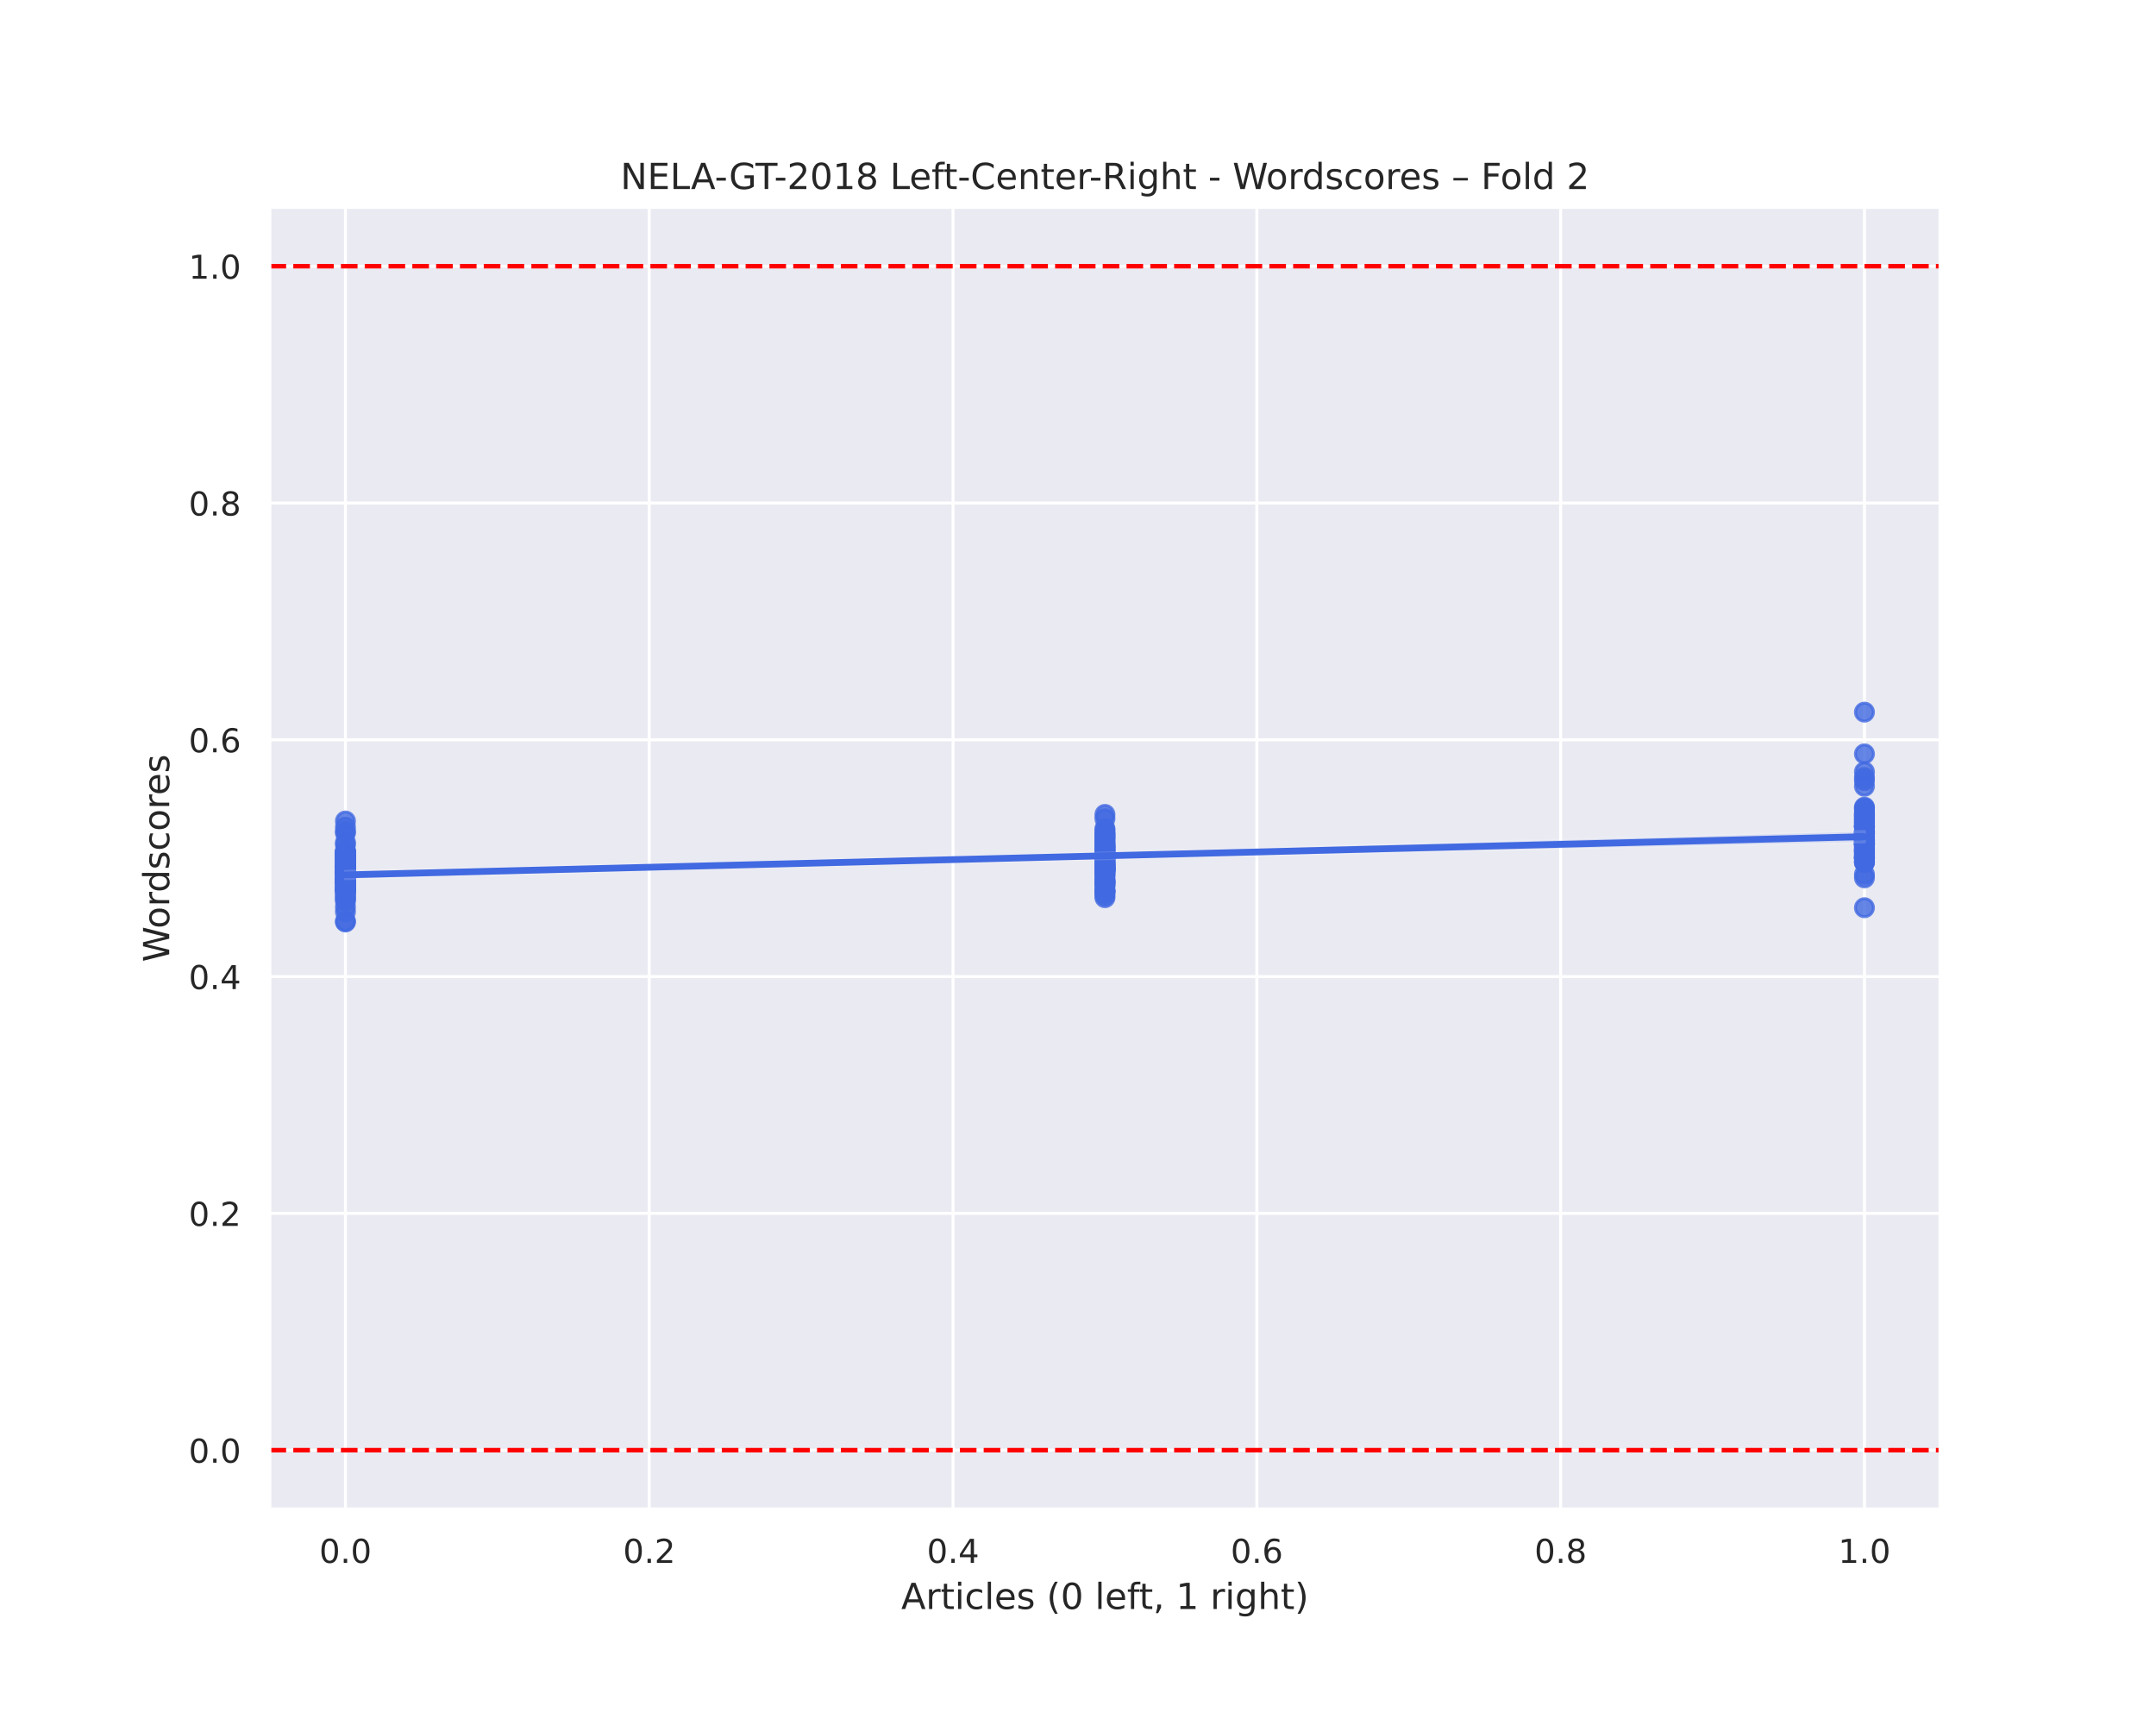 <?xml version="1.0" encoding="utf-8" standalone="no"?>
<!DOCTYPE svg PUBLIC "-//W3C//DTD SVG 1.1//EN"
  "http://www.w3.org/Graphics/SVG/1.1/DTD/svg11.dtd">
<!-- Created with matplotlib (https://matplotlib.org/) -->
<svg height="576pt" version="1.1" viewBox="0 0 720 576" width="720pt" xmlns="http://www.w3.org/2000/svg" xmlns:xlink="http://www.w3.org/1999/xlink">
 <defs>
  <style type="text/css">
*{stroke-linecap:butt;stroke-linejoin:round;}
  </style>
 </defs>
 <g id="figure_1">
  <g id="patch_1">
   <path d="M 0 576 
L 720 576 
L 720 0 
L 0 0 
z
" style="fill:#ffffff;"/>
  </g>
  <g id="axes_1">
   <g id="patch_2">
    <path d="M 90 504 
L 648 504 
L 648 69.12 
L 90 69.12 
z
" style="fill:#eaeaf2;"/>
   </g>
   <g id="matplotlib.axis_1">
    <g id="xtick_1">
     <g id="line2d_1">
      <path clip-path="url(#p8ade834c6b)" d="M 115.364 504 
L 115.364 69.12 
" style="fill:none;stroke:#ffffff;stroke-linecap:round;"/>
     </g>
     <g id="text_1">
      <!-- 0.0 -->
      <defs>
       <path d="M 31.781 66.406 
Q 24.172 66.406 20.328 58.906 
Q 16.5 51.422 16.5 36.375 
Q 16.5 21.391 20.328 13.891 
Q 24.172 6.391 31.781 6.391 
Q 39.453 6.391 43.281 13.891 
Q 47.125 21.391 47.125 36.375 
Q 47.125 51.422 43.281 58.906 
Q 39.453 66.406 31.781 66.406 
z
M 31.781 74.219 
Q 44.047 74.219 50.516 64.516 
Q 56.984 54.828 56.984 36.375 
Q 56.984 17.969 50.516 8.266 
Q 44.047 -1.422 31.781 -1.422 
Q 19.531 -1.422 13.062 8.266 
Q 6.594 17.969 6.594 36.375 
Q 6.594 54.828 13.062 64.516 
Q 19.531 74.219 31.781 74.219 
z
" id="DejaVuSans-48"/>
       <path d="M 10.688 12.406 
L 21 12.406 
L 21 0 
L 10.688 0 
z
" id="DejaVuSans-46"/>
      </defs>
      <g style="fill:#262626;" transform="translate(106.617 521.858)scale(0.11 -0.11)">
       <use xlink:href="#DejaVuSans-48"/>
       <use x="63.623" xlink:href="#DejaVuSans-46"/>
       <use x="95.41" xlink:href="#DejaVuSans-48"/>
      </g>
     </g>
    </g>
    <g id="xtick_2">
     <g id="line2d_2">
      <path clip-path="url(#p8ade834c6b)" d="M 216.818 504 
L 216.818 69.12 
" style="fill:none;stroke:#ffffff;stroke-linecap:round;"/>
     </g>
     <g id="text_2">
      <!-- 0.2 -->
      <defs>
       <path d="M 19.188 8.297 
L 53.609 8.297 
L 53.609 0 
L 7.328 0 
L 7.328 8.297 
Q 12.938 14.109 22.625 23.891 
Q 32.328 33.688 34.812 36.531 
Q 39.547 41.844 41.422 45.531 
Q 43.312 49.219 43.312 52.781 
Q 43.312 58.594 39.234 62.25 
Q 35.156 65.922 28.609 65.922 
Q 23.969 65.922 18.812 64.312 
Q 13.672 62.703 7.812 59.422 
L 7.812 69.391 
Q 13.766 71.781 18.938 73 
Q 24.125 74.219 28.422 74.219 
Q 39.75 74.219 46.484 68.547 
Q 53.219 62.891 53.219 53.422 
Q 53.219 48.922 51.531 44.891 
Q 49.859 40.875 45.406 35.406 
Q 44.188 33.984 37.641 27.219 
Q 31.109 20.453 19.188 8.297 
z
" id="DejaVuSans-50"/>
      </defs>
      <g style="fill:#262626;" transform="translate(208.071 521.858)scale(0.11 -0.11)">
       <use xlink:href="#DejaVuSans-48"/>
       <use x="63.623" xlink:href="#DejaVuSans-46"/>
       <use x="95.41" xlink:href="#DejaVuSans-50"/>
      </g>
     </g>
    </g>
    <g id="xtick_3">
     <g id="line2d_3">
      <path clip-path="url(#p8ade834c6b)" d="M 318.273 504 
L 318.273 69.12 
" style="fill:none;stroke:#ffffff;stroke-linecap:round;"/>
     </g>
     <g id="text_3">
      <!-- 0.4 -->
      <defs>
       <path d="M 37.797 64.312 
L 12.891 25.391 
L 37.797 25.391 
z
M 35.203 72.906 
L 47.609 72.906 
L 47.609 25.391 
L 58.016 25.391 
L 58.016 17.188 
L 47.609 17.188 
L 47.609 0 
L 37.797 0 
L 37.797 17.188 
L 4.891 17.188 
L 4.891 26.703 
z
" id="DejaVuSans-52"/>
      </defs>
      <g style="fill:#262626;" transform="translate(309.526 521.858)scale(0.11 -0.11)">
       <use xlink:href="#DejaVuSans-48"/>
       <use x="63.623" xlink:href="#DejaVuSans-46"/>
       <use x="95.41" xlink:href="#DejaVuSans-52"/>
      </g>
     </g>
    </g>
    <g id="xtick_4">
     <g id="line2d_4">
      <path clip-path="url(#p8ade834c6b)" d="M 419.727 504 
L 419.727 69.12 
" style="fill:none;stroke:#ffffff;stroke-linecap:round;"/>
     </g>
     <g id="text_4">
      <!-- 0.6 -->
      <defs>
       <path d="M 33.016 40.375 
Q 26.375 40.375 22.484 35.828 
Q 18.609 31.297 18.609 23.391 
Q 18.609 15.531 22.484 10.953 
Q 26.375 6.391 33.016 6.391 
Q 39.656 6.391 43.531 10.953 
Q 47.406 15.531 47.406 23.391 
Q 47.406 31.297 43.531 35.828 
Q 39.656 40.375 33.016 40.375 
z
M 52.594 71.297 
L 52.594 62.312 
Q 48.875 64.062 45.094 64.984 
Q 41.312 65.922 37.594 65.922 
Q 27.828 65.922 22.672 59.328 
Q 17.531 52.734 16.797 39.406 
Q 19.672 43.656 24.016 45.922 
Q 28.375 48.188 33.594 48.188 
Q 44.578 48.188 50.953 41.516 
Q 57.328 34.859 57.328 23.391 
Q 57.328 12.156 50.688 5.359 
Q 44.047 -1.422 33.016 -1.422 
Q 20.359 -1.422 13.672 8.266 
Q 6.984 17.969 6.984 36.375 
Q 6.984 53.656 15.188 63.938 
Q 23.391 74.219 37.203 74.219 
Q 40.922 74.219 44.703 73.484 
Q 48.484 72.75 52.594 71.297 
z
" id="DejaVuSans-54"/>
      </defs>
      <g style="fill:#262626;" transform="translate(410.981 521.858)scale(0.11 -0.11)">
       <use xlink:href="#DejaVuSans-48"/>
       <use x="63.623" xlink:href="#DejaVuSans-46"/>
       <use x="95.41" xlink:href="#DejaVuSans-54"/>
      </g>
     </g>
    </g>
    <g id="xtick_5">
     <g id="line2d_5">
      <path clip-path="url(#p8ade834c6b)" d="M 521.182 504 
L 521.182 69.12 
" style="fill:none;stroke:#ffffff;stroke-linecap:round;"/>
     </g>
     <g id="text_5">
      <!-- 0.8 -->
      <defs>
       <path d="M 31.781 34.625 
Q 24.75 34.625 20.719 30.859 
Q 16.703 27.094 16.703 20.516 
Q 16.703 13.922 20.719 10.156 
Q 24.75 6.391 31.781 6.391 
Q 38.812 6.391 42.859 10.172 
Q 46.922 13.969 46.922 20.516 
Q 46.922 27.094 42.891 30.859 
Q 38.875 34.625 31.781 34.625 
z
M 21.922 38.812 
Q 15.578 40.375 12.031 44.719 
Q 8.5 49.078 8.5 55.328 
Q 8.5 64.062 14.719 69.141 
Q 20.953 74.219 31.781 74.219 
Q 42.672 74.219 48.875 69.141 
Q 55.078 64.062 55.078 55.328 
Q 55.078 49.078 51.531 44.719 
Q 48 40.375 41.703 38.812 
Q 48.828 37.156 52.797 32.312 
Q 56.781 27.484 56.781 20.516 
Q 56.781 9.906 50.312 4.234 
Q 43.844 -1.422 31.781 -1.422 
Q 19.734 -1.422 13.25 4.234 
Q 6.781 9.906 6.781 20.516 
Q 6.781 27.484 10.781 32.312 
Q 14.797 37.156 21.922 38.812 
z
M 18.312 54.391 
Q 18.312 48.734 21.844 45.562 
Q 25.391 42.391 31.781 42.391 
Q 38.141 42.391 41.719 45.562 
Q 45.312 48.734 45.312 54.391 
Q 45.312 60.062 41.719 63.234 
Q 38.141 66.406 31.781 66.406 
Q 25.391 66.406 21.844 63.234 
Q 18.312 60.062 18.312 54.391 
z
" id="DejaVuSans-56"/>
      </defs>
      <g style="fill:#262626;" transform="translate(512.435 521.858)scale(0.11 -0.11)">
       <use xlink:href="#DejaVuSans-48"/>
       <use x="63.623" xlink:href="#DejaVuSans-46"/>
       <use x="95.41" xlink:href="#DejaVuSans-56"/>
      </g>
     </g>
    </g>
    <g id="xtick_6">
     <g id="line2d_6">
      <path clip-path="url(#p8ade834c6b)" d="M 622.636 504 
L 622.636 69.12 
" style="fill:none;stroke:#ffffff;stroke-linecap:round;"/>
     </g>
     <g id="text_6">
      <!-- 1.0 -->
      <defs>
       <path d="M 12.406 8.297 
L 28.516 8.297 
L 28.516 63.922 
L 10.984 60.406 
L 10.984 69.391 
L 28.422 72.906 
L 38.281 72.906 
L 38.281 8.297 
L 54.391 8.297 
L 54.391 0 
L 12.406 0 
z
" id="DejaVuSans-49"/>
      </defs>
      <g style="fill:#262626;" transform="translate(613.89 521.858)scale(0.11 -0.11)">
       <use xlink:href="#DejaVuSans-49"/>
       <use x="63.623" xlink:href="#DejaVuSans-46"/>
       <use x="95.41" xlink:href="#DejaVuSans-48"/>
      </g>
     </g>
    </g>
    <g id="text_7">
     <!-- Articles (0 left, 1 right) -->
     <defs>
      <path d="M 34.188 63.188 
L 20.797 26.906 
L 47.609 26.906 
z
M 28.609 72.906 
L 39.797 72.906 
L 67.578 0 
L 57.328 0 
L 50.688 18.703 
L 17.828 18.703 
L 11.188 0 
L 0.781 0 
z
" id="DejaVuSans-65"/>
      <path d="M 41.109 46.297 
Q 39.594 47.172 37.812 47.578 
Q 36.031 48 33.891 48 
Q 26.266 48 22.188 43.047 
Q 18.109 38.094 18.109 28.812 
L 18.109 0 
L 9.078 0 
L 9.078 54.688 
L 18.109 54.688 
L 18.109 46.188 
Q 20.953 51.172 25.484 53.578 
Q 30.031 56 36.531 56 
Q 37.453 56 38.578 55.875 
Q 39.703 55.766 41.062 55.516 
z
" id="DejaVuSans-114"/>
      <path d="M 18.312 70.219 
L 18.312 54.688 
L 36.812 54.688 
L 36.812 47.703 
L 18.312 47.703 
L 18.312 18.016 
Q 18.312 11.328 20.141 9.422 
Q 21.969 7.516 27.594 7.516 
L 36.812 7.516 
L 36.812 0 
L 27.594 0 
Q 17.188 0 13.234 3.875 
Q 9.281 7.766 9.281 18.016 
L 9.281 47.703 
L 2.688 47.703 
L 2.688 54.688 
L 9.281 54.688 
L 9.281 70.219 
z
" id="DejaVuSans-116"/>
      <path d="M 9.422 54.688 
L 18.406 54.688 
L 18.406 0 
L 9.422 0 
z
M 9.422 75.984 
L 18.406 75.984 
L 18.406 64.594 
L 9.422 64.594 
z
" id="DejaVuSans-105"/>
      <path d="M 48.781 52.594 
L 48.781 44.188 
Q 44.969 46.297 41.141 47.344 
Q 37.312 48.391 33.406 48.391 
Q 24.656 48.391 19.812 42.844 
Q 14.984 37.312 14.984 27.297 
Q 14.984 17.281 19.812 11.734 
Q 24.656 6.203 33.406 6.203 
Q 37.312 6.203 41.141 7.25 
Q 44.969 8.297 48.781 10.406 
L 48.781 2.094 
Q 45.016 0.344 40.984 -0.531 
Q 36.969 -1.422 32.422 -1.422 
Q 20.062 -1.422 12.781 6.344 
Q 5.516 14.109 5.516 27.297 
Q 5.516 40.672 12.859 48.328 
Q 20.219 56 33.016 56 
Q 37.156 56 41.109 55.141 
Q 45.062 54.297 48.781 52.594 
z
" id="DejaVuSans-99"/>
      <path d="M 9.422 75.984 
L 18.406 75.984 
L 18.406 0 
L 9.422 0 
z
" id="DejaVuSans-108"/>
      <path d="M 56.203 29.594 
L 56.203 25.203 
L 14.891 25.203 
Q 15.484 15.922 20.484 11.062 
Q 25.484 6.203 34.422 6.203 
Q 39.594 6.203 44.453 7.469 
Q 49.312 8.734 54.109 11.281 
L 54.109 2.781 
Q 49.266 0.734 44.188 -0.344 
Q 39.109 -1.422 33.891 -1.422 
Q 20.797 -1.422 13.156 6.188 
Q 5.516 13.812 5.516 26.812 
Q 5.516 40.234 12.766 48.109 
Q 20.016 56 32.328 56 
Q 43.359 56 49.781 48.891 
Q 56.203 41.797 56.203 29.594 
z
M 47.219 32.234 
Q 47.125 39.594 43.094 43.984 
Q 39.062 48.391 32.422 48.391 
Q 24.906 48.391 20.391 44.141 
Q 15.875 39.891 15.188 32.172 
z
" id="DejaVuSans-101"/>
      <path d="M 44.281 53.078 
L 44.281 44.578 
Q 40.484 46.531 36.375 47.5 
Q 32.281 48.484 27.875 48.484 
Q 21.188 48.484 17.844 46.438 
Q 14.5 44.391 14.5 40.281 
Q 14.5 37.156 16.891 35.375 
Q 19.281 33.594 26.516 31.984 
L 29.594 31.297 
Q 39.156 29.25 43.188 25.516 
Q 47.219 21.781 47.219 15.094 
Q 47.219 7.469 41.188 3.016 
Q 35.156 -1.422 24.609 -1.422 
Q 20.219 -1.422 15.453 -0.562 
Q 10.688 0.297 5.422 2 
L 5.422 11.281 
Q 10.406 8.688 15.234 7.391 
Q 20.062 6.109 24.812 6.109 
Q 31.156 6.109 34.562 8.281 
Q 37.984 10.453 37.984 14.406 
Q 37.984 18.062 35.516 20.016 
Q 33.062 21.969 24.703 23.781 
L 21.578 24.516 
Q 13.234 26.266 9.516 29.906 
Q 5.812 33.547 5.812 39.891 
Q 5.812 47.609 11.281 51.797 
Q 16.75 56 26.812 56 
Q 31.781 56 36.172 55.266 
Q 40.578 54.547 44.281 53.078 
z
" id="DejaVuSans-115"/>
      <path id="DejaVuSans-32"/>
      <path d="M 31 75.875 
Q 24.469 64.656 21.281 53.656 
Q 18.109 42.672 18.109 31.391 
Q 18.109 20.125 21.312 9.062 
Q 24.516 -2 31 -13.188 
L 23.188 -13.188 
Q 15.875 -1.703 12.234 9.375 
Q 8.594 20.453 8.594 31.391 
Q 8.594 42.281 12.203 53.312 
Q 15.828 64.359 23.188 75.875 
z
" id="DejaVuSans-40"/>
      <path d="M 37.109 75.984 
L 37.109 68.5 
L 28.516 68.5 
Q 23.688 68.5 21.797 66.547 
Q 19.922 64.594 19.922 59.516 
L 19.922 54.688 
L 34.719 54.688 
L 34.719 47.703 
L 19.922 47.703 
L 19.922 0 
L 10.891 0 
L 10.891 47.703 
L 2.297 47.703 
L 2.297 54.688 
L 10.891 54.688 
L 10.891 58.5 
Q 10.891 67.625 15.141 71.797 
Q 19.391 75.984 28.609 75.984 
z
" id="DejaVuSans-102"/>
      <path d="M 11.719 12.406 
L 22.016 12.406 
L 22.016 4 
L 14.016 -11.625 
L 7.719 -11.625 
L 11.719 4 
z
" id="DejaVuSans-44"/>
      <path d="M 45.406 27.984 
Q 45.406 37.75 41.375 43.109 
Q 37.359 48.484 30.078 48.484 
Q 22.859 48.484 18.828 43.109 
Q 14.797 37.75 14.797 27.984 
Q 14.797 18.266 18.828 12.891 
Q 22.859 7.516 30.078 7.516 
Q 37.359 7.516 41.375 12.891 
Q 45.406 18.266 45.406 27.984 
z
M 54.391 6.781 
Q 54.391 -7.172 48.188 -13.984 
Q 42 -20.797 29.203 -20.797 
Q 24.469 -20.797 20.266 -20.094 
Q 16.062 -19.391 12.109 -17.922 
L 12.109 -9.188 
Q 16.062 -11.328 19.922 -12.344 
Q 23.781 -13.375 27.781 -13.375 
Q 36.625 -13.375 41.016 -8.766 
Q 45.406 -4.156 45.406 5.172 
L 45.406 9.625 
Q 42.625 4.781 38.281 2.391 
Q 33.938 0 27.875 0 
Q 17.828 0 11.672 7.656 
Q 5.516 15.328 5.516 27.984 
Q 5.516 40.672 11.672 48.328 
Q 17.828 56 27.875 56 
Q 33.938 56 38.281 53.609 
Q 42.625 51.219 45.406 46.391 
L 45.406 54.688 
L 54.391 54.688 
z
" id="DejaVuSans-103"/>
      <path d="M 54.891 33.016 
L 54.891 0 
L 45.906 0 
L 45.906 32.719 
Q 45.906 40.484 42.875 44.328 
Q 39.844 48.188 33.797 48.188 
Q 26.516 48.188 22.312 43.547 
Q 18.109 38.922 18.109 30.906 
L 18.109 0 
L 9.078 0 
L 9.078 75.984 
L 18.109 75.984 
L 18.109 46.188 
Q 21.344 51.125 25.703 53.562 
Q 30.078 56 35.797 56 
Q 45.219 56 50.047 50.172 
Q 54.891 44.344 54.891 33.016 
z
" id="DejaVuSans-104"/>
      <path d="M 8.016 75.875 
L 15.828 75.875 
Q 23.141 64.359 26.781 53.312 
Q 30.422 42.281 30.422 31.391 
Q 30.422 20.453 26.781 9.375 
Q 23.141 -1.703 15.828 -13.188 
L 8.016 -13.188 
Q 14.5 -2 17.703 9.062 
Q 20.906 20.125 20.906 31.391 
Q 20.906 42.672 17.703 53.656 
Q 14.5 64.656 8.016 75.875 
z
" id="DejaVuSans-41"/>
     </defs>
     <g style="fill:#262626;" transform="translate(300.96 537.264)scale(0.12 -0.12)">
      <use xlink:href="#DejaVuSans-65"/>
      <use x="68.408" xlink:href="#DejaVuSans-114"/>
      <use x="109.521" xlink:href="#DejaVuSans-116"/>
      <use x="148.73" xlink:href="#DejaVuSans-105"/>
      <use x="176.514" xlink:href="#DejaVuSans-99"/>
      <use x="231.494" xlink:href="#DejaVuSans-108"/>
      <use x="259.277" xlink:href="#DejaVuSans-101"/>
      <use x="320.801" xlink:href="#DejaVuSans-115"/>
      <use x="372.9" xlink:href="#DejaVuSans-32"/>
      <use x="404.688" xlink:href="#DejaVuSans-40"/>
      <use x="443.701" xlink:href="#DejaVuSans-48"/>
      <use x="507.324" xlink:href="#DejaVuSans-32"/>
      <use x="539.111" xlink:href="#DejaVuSans-108"/>
      <use x="566.895" xlink:href="#DejaVuSans-101"/>
      <use x="628.418" xlink:href="#DejaVuSans-102"/>
      <use x="661.873" xlink:href="#DejaVuSans-116"/>
      <use x="701.082" xlink:href="#DejaVuSans-44"/>
      <use x="732.869" xlink:href="#DejaVuSans-32"/>
      <use x="764.656" xlink:href="#DejaVuSans-49"/>
      <use x="828.279" xlink:href="#DejaVuSans-32"/>
      <use x="860.066" xlink:href="#DejaVuSans-114"/>
      <use x="901.18" xlink:href="#DejaVuSans-105"/>
      <use x="928.963" xlink:href="#DejaVuSans-103"/>
      <use x="992.439" xlink:href="#DejaVuSans-104"/>
      <use x="1055.818" xlink:href="#DejaVuSans-116"/>
      <use x="1095.027" xlink:href="#DejaVuSans-41"/>
     </g>
    </g>
   </g>
   <g id="matplotlib.axis_2">
    <g id="ytick_1">
     <g id="line2d_7">
      <path clip-path="url(#p8ade834c6b)" d="M 90 484.233 
L 648 484.233 
" style="fill:none;stroke:#ffffff;stroke-linecap:round;"/>
     </g>
     <g id="text_8">
      <!-- 0.0 -->
      <g style="fill:#262626;" transform="translate(63.007 488.412)scale(0.11 -0.11)">
       <use xlink:href="#DejaVuSans-48"/>
       <use x="63.623" xlink:href="#DejaVuSans-46"/>
       <use x="95.41" xlink:href="#DejaVuSans-48"/>
      </g>
     </g>
    </g>
    <g id="ytick_2">
     <g id="line2d_8">
      <path clip-path="url(#p8ade834c6b)" d="M 90 405.164 
L 648 405.164 
" style="fill:none;stroke:#ffffff;stroke-linecap:round;"/>
     </g>
     <g id="text_9">
      <!-- 0.2 -->
      <g style="fill:#262626;" transform="translate(63.007 409.343)scale(0.11 -0.11)">
       <use xlink:href="#DejaVuSans-48"/>
       <use x="63.623" xlink:href="#DejaVuSans-46"/>
       <use x="95.41" xlink:href="#DejaVuSans-50"/>
      </g>
     </g>
    </g>
    <g id="ytick_3">
     <g id="line2d_9">
      <path clip-path="url(#p8ade834c6b)" d="M 90 326.095 
L 648 326.095 
" style="fill:none;stroke:#ffffff;stroke-linecap:round;"/>
     </g>
     <g id="text_10">
      <!-- 0.4 -->
      <g style="fill:#262626;" transform="translate(63.007 330.274)scale(0.11 -0.11)">
       <use xlink:href="#DejaVuSans-48"/>
       <use x="63.623" xlink:href="#DejaVuSans-46"/>
       <use x="95.41" xlink:href="#DejaVuSans-52"/>
      </g>
     </g>
    </g>
    <g id="ytick_4">
     <g id="line2d_10">
      <path clip-path="url(#p8ade834c6b)" d="M 90 247.025 
L 648 247.025 
" style="fill:none;stroke:#ffffff;stroke-linecap:round;"/>
     </g>
     <g id="text_11">
      <!-- 0.6 -->
      <g style="fill:#262626;" transform="translate(63.007 251.205)scale(0.11 -0.11)">
       <use xlink:href="#DejaVuSans-48"/>
       <use x="63.623" xlink:href="#DejaVuSans-46"/>
       <use x="95.41" xlink:href="#DejaVuSans-54"/>
      </g>
     </g>
    </g>
    <g id="ytick_5">
     <g id="line2d_11">
      <path clip-path="url(#p8ade834c6b)" d="M 90 167.956 
L 648 167.956 
" style="fill:none;stroke:#ffffff;stroke-linecap:round;"/>
     </g>
     <g id="text_12">
      <!-- 0.8 -->
      <g style="fill:#262626;" transform="translate(63.007 172.136)scale(0.11 -0.11)">
       <use xlink:href="#DejaVuSans-48"/>
       <use x="63.623" xlink:href="#DejaVuSans-46"/>
       <use x="95.41" xlink:href="#DejaVuSans-56"/>
      </g>
     </g>
    </g>
    <g id="ytick_6">
     <g id="line2d_12">
      <path clip-path="url(#p8ade834c6b)" d="M 90 88.887 
L 648 88.887 
" style="fill:none;stroke:#ffffff;stroke-linecap:round;"/>
     </g>
     <g id="text_13">
      <!-- 1.0 -->
      <g style="fill:#262626;" transform="translate(63.007 93.066)scale(0.11 -0.11)">
       <use xlink:href="#DejaVuSans-49"/>
       <use x="63.623" xlink:href="#DejaVuSans-46"/>
       <use x="95.41" xlink:href="#DejaVuSans-48"/>
      </g>
     </g>
    </g>
    <g id="text_14">
     <!-- Wordscores -->
     <defs>
      <path d="M 3.328 72.906 
L 13.281 72.906 
L 28.609 11.281 
L 43.891 72.906 
L 54.984 72.906 
L 70.312 11.281 
L 85.594 72.906 
L 95.609 72.906 
L 77.297 0 
L 64.891 0 
L 49.516 63.281 
L 33.984 0 
L 21.578 0 
z
" id="DejaVuSans-87"/>
      <path d="M 30.609 48.391 
Q 23.391 48.391 19.188 42.75 
Q 14.984 37.109 14.984 27.297 
Q 14.984 17.484 19.156 11.844 
Q 23.344 6.203 30.609 6.203 
Q 37.797 6.203 41.984 11.859 
Q 46.188 17.531 46.188 27.297 
Q 46.188 37.016 41.984 42.703 
Q 37.797 48.391 30.609 48.391 
z
M 30.609 56 
Q 42.328 56 49.016 48.375 
Q 55.719 40.766 55.719 27.297 
Q 55.719 13.875 49.016 6.219 
Q 42.328 -1.422 30.609 -1.422 
Q 18.844 -1.422 12.172 6.219 
Q 5.516 13.875 5.516 27.297 
Q 5.516 40.766 12.172 48.375 
Q 18.844 56 30.609 56 
z
" id="DejaVuSans-111"/>
      <path d="M 45.406 46.391 
L 45.406 75.984 
L 54.391 75.984 
L 54.391 0 
L 45.406 0 
L 45.406 8.203 
Q 42.578 3.328 38.25 0.953 
Q 33.938 -1.422 27.875 -1.422 
Q 17.969 -1.422 11.734 6.484 
Q 5.516 14.406 5.516 27.297 
Q 5.516 40.188 11.734 48.094 
Q 17.969 56 27.875 56 
Q 33.938 56 38.25 53.625 
Q 42.578 51.266 45.406 46.391 
z
M 14.797 27.297 
Q 14.797 17.391 18.875 11.75 
Q 22.953 6.109 30.078 6.109 
Q 37.203 6.109 41.297 11.75 
Q 45.406 17.391 45.406 27.297 
Q 45.406 37.203 41.297 42.844 
Q 37.203 48.484 30.078 48.484 
Q 22.953 48.484 18.875 42.844 
Q 14.797 37.203 14.797 27.297 
z
" id="DejaVuSans-100"/>
     </defs>
     <g style="fill:#262626;" transform="translate(56.511 321.227)rotate(-90)scale(0.12 -0.12)">
      <use xlink:href="#DejaVuSans-87"/>
      <use x="93.002" xlink:href="#DejaVuSans-111"/>
      <use x="154.184" xlink:href="#DejaVuSans-114"/>
      <use x="193.547" xlink:href="#DejaVuSans-100"/>
      <use x="257.023" xlink:href="#DejaVuSans-115"/>
      <use x="309.123" xlink:href="#DejaVuSans-99"/>
      <use x="364.104" xlink:href="#DejaVuSans-111"/>
      <use x="425.285" xlink:href="#DejaVuSans-114"/>
      <use x="464.148" xlink:href="#DejaVuSans-101"/>
      <use x="525.672" xlink:href="#DejaVuSans-115"/>
     </g>
    </g>
   </g>
   <g id="PathCollection_1">
    <defs>
     <path d="M 0 3 
C 0.796 3 1.559 2.684 2.121 2.121 
C 2.684 1.559 3 0.796 3 0 
C 3 -0.796 2.684 -1.559 2.121 -2.121 
C 1.559 -2.684 0.796 -3 0 -3 
C -0.796 -3 -1.559 -2.684 -2.121 -2.121 
C -2.684 -1.559 -3 -0.796 -3 0 
C -3 0.796 -2.684 1.559 -2.121 2.121 
C -1.559 2.684 -0.796 3 0 3 
z
" id="m6e89c93ac5" style="stroke:#4169e1;stroke-opacity:0.8;"/>
    </defs>
    <g clip-path="url(#p8ade834c6b)">
     <use style="fill:#4169e1;fill-opacity:0.8;stroke:#4169e1;stroke-opacity:0.8;" x="369" xlink:href="#m6e89c93ac5" y="292.309"/>
     <use style="fill:#4169e1;fill-opacity:0.8;stroke:#4169e1;stroke-opacity:0.8;" x="115.364" xlink:href="#m6e89c93ac5" y="291.225"/>
     <use style="fill:#4169e1;fill-opacity:0.8;stroke:#4169e1;stroke-opacity:0.8;" x="115.364" xlink:href="#m6e89c93ac5" y="290.429"/>
     <use style="fill:#4169e1;fill-opacity:0.8;stroke:#4169e1;stroke-opacity:0.8;" x="115.364" xlink:href="#m6e89c93ac5" y="288.965"/>
     <use style="fill:#4169e1;fill-opacity:0.8;stroke:#4169e1;stroke-opacity:0.8;" x="622.636" xlink:href="#m6e89c93ac5" y="262.547"/>
     <use style="fill:#4169e1;fill-opacity:0.8;stroke:#4169e1;stroke-opacity:0.8;" x="622.636" xlink:href="#m6e89c93ac5" y="287.839"/>
     <use style="fill:#4169e1;fill-opacity:0.8;stroke:#4169e1;stroke-opacity:0.8;" x="622.636" xlink:href="#m6e89c93ac5" y="286.536"/>
     <use style="fill:#4169e1;fill-opacity:0.8;stroke:#4169e1;stroke-opacity:0.8;" x="115.364" xlink:href="#m6e89c93ac5" y="285.306"/>
     <use style="fill:#4169e1;fill-opacity:0.8;stroke:#4169e1;stroke-opacity:0.8;" x="115.364" xlink:href="#m6e89c93ac5" y="293.895"/>
     <use style="fill:#4169e1;fill-opacity:0.8;stroke:#4169e1;stroke-opacity:0.8;" x="115.364" xlink:href="#m6e89c93ac5" y="297.259"/>
     <use style="fill:#4169e1;fill-opacity:0.8;stroke:#4169e1;stroke-opacity:0.8;" x="369" xlink:href="#m6e89c93ac5" y="290.072"/>
     <use style="fill:#4169e1;fill-opacity:0.8;stroke:#4169e1;stroke-opacity:0.8;" x="622.636" xlink:href="#m6e89c93ac5" y="286.87"/>
     <use style="fill:#4169e1;fill-opacity:0.8;stroke:#4169e1;stroke-opacity:0.8;" x="115.364" xlink:href="#m6e89c93ac5" y="290.533"/>
     <use style="fill:#4169e1;fill-opacity:0.8;stroke:#4169e1;stroke-opacity:0.8;" x="369" xlink:href="#m6e89c93ac5" y="285.613"/>
     <use style="fill:#4169e1;fill-opacity:0.8;stroke:#4169e1;stroke-opacity:0.8;" x="622.636" xlink:href="#m6e89c93ac5" y="293.131"/>
     <use style="fill:#4169e1;fill-opacity:0.8;stroke:#4169e1;stroke-opacity:0.8;" x="622.636" xlink:href="#m6e89c93ac5" y="276.04"/>
     <use style="fill:#4169e1;fill-opacity:0.8;stroke:#4169e1;stroke-opacity:0.8;" x="622.636" xlink:href="#m6e89c93ac5" y="277.841"/>
     <use style="fill:#4169e1;fill-opacity:0.8;stroke:#4169e1;stroke-opacity:0.8;" x="115.364" xlink:href="#m6e89c93ac5" y="299.933"/>
     <use style="fill:#4169e1;fill-opacity:0.8;stroke:#4169e1;stroke-opacity:0.8;" x="115.364" xlink:href="#m6e89c93ac5" y="291.737"/>
     <use style="fill:#4169e1;fill-opacity:0.8;stroke:#4169e1;stroke-opacity:0.8;" x="369" xlink:href="#m6e89c93ac5" y="285.572"/>
     <use style="fill:#4169e1;fill-opacity:0.8;stroke:#4169e1;stroke-opacity:0.8;" x="622.636" xlink:href="#m6e89c93ac5" y="276.017"/>
     <use style="fill:#4169e1;fill-opacity:0.8;stroke:#4169e1;stroke-opacity:0.8;" x="115.364" xlink:href="#m6e89c93ac5" y="282.043"/>
     <use style="fill:#4169e1;fill-opacity:0.8;stroke:#4169e1;stroke-opacity:0.8;" x="622.636" xlink:href="#m6e89c93ac5" y="286.122"/>
     <use style="fill:#4169e1;fill-opacity:0.8;stroke:#4169e1;stroke-opacity:0.8;" x="622.636" xlink:href="#m6e89c93ac5" y="281.659"/>
     <use style="fill:#4169e1;fill-opacity:0.8;stroke:#4169e1;stroke-opacity:0.8;" x="369" xlink:href="#m6e89c93ac5" y="277.314"/>
     <use style="fill:#4169e1;fill-opacity:0.8;stroke:#4169e1;stroke-opacity:0.8;" x="369" xlink:href="#m6e89c93ac5" y="281.915"/>
     <use style="fill:#4169e1;fill-opacity:0.8;stroke:#4169e1;stroke-opacity:0.8;" x="369" xlink:href="#m6e89c93ac5" y="291.552"/>
     <use style="fill:#4169e1;fill-opacity:0.8;stroke:#4169e1;stroke-opacity:0.8;" x="622.636" xlink:href="#m6e89c93ac5" y="274.806"/>
     <use style="fill:#4169e1;fill-opacity:0.8;stroke:#4169e1;stroke-opacity:0.8;" x="622.636" xlink:href="#m6e89c93ac5" y="282.607"/>
     <use style="fill:#4169e1;fill-opacity:0.8;stroke:#4169e1;stroke-opacity:0.8;" x="115.364" xlink:href="#m6e89c93ac5" y="288.619"/>
     <use style="fill:#4169e1;fill-opacity:0.8;stroke:#4169e1;stroke-opacity:0.8;" x="622.636" xlink:href="#m6e89c93ac5" y="287.793"/>
     <use style="fill:#4169e1;fill-opacity:0.8;stroke:#4169e1;stroke-opacity:0.8;" x="369" xlink:href="#m6e89c93ac5" y="287.392"/>
     <use style="fill:#4169e1;fill-opacity:0.8;stroke:#4169e1;stroke-opacity:0.8;" x="622.636" xlink:href="#m6e89c93ac5" y="270.372"/>
     <use style="fill:#4169e1;fill-opacity:0.8;stroke:#4169e1;stroke-opacity:0.8;" x="622.636" xlink:href="#m6e89c93ac5" y="284.448"/>
     <use style="fill:#4169e1;fill-opacity:0.8;stroke:#4169e1;stroke-opacity:0.8;" x="115.364" xlink:href="#m6e89c93ac5" y="293.487"/>
     <use style="fill:#4169e1;fill-opacity:0.8;stroke:#4169e1;stroke-opacity:0.8;" x="369" xlink:href="#m6e89c93ac5" y="283.509"/>
     <use style="fill:#4169e1;fill-opacity:0.8;stroke:#4169e1;stroke-opacity:0.8;" x="115.364" xlink:href="#m6e89c93ac5" y="296.534"/>
     <use style="fill:#4169e1;fill-opacity:0.8;stroke:#4169e1;stroke-opacity:0.8;" x="369" xlink:href="#m6e89c93ac5" y="289.093"/>
     <use style="fill:#4169e1;fill-opacity:0.8;stroke:#4169e1;stroke-opacity:0.8;" x="622.636" xlink:href="#m6e89c93ac5" y="283.846"/>
     <use style="fill:#4169e1;fill-opacity:0.8;stroke:#4169e1;stroke-opacity:0.8;" x="369" xlink:href="#m6e89c93ac5" y="288.622"/>
     <use style="fill:#4169e1;fill-opacity:0.8;stroke:#4169e1;stroke-opacity:0.8;" x="622.636" xlink:href="#m6e89c93ac5" y="279.23"/>
     <use style="fill:#4169e1;fill-opacity:0.8;stroke:#4169e1;stroke-opacity:0.8;" x="622.636" xlink:href="#m6e89c93ac5" y="273.665"/>
     <use style="fill:#4169e1;fill-opacity:0.8;stroke:#4169e1;stroke-opacity:0.8;" x="369" xlink:href="#m6e89c93ac5" y="287.173"/>
     <use style="fill:#4169e1;fill-opacity:0.8;stroke:#4169e1;stroke-opacity:0.8;" x="369" xlink:href="#m6e89c93ac5" y="297.647"/>
     <use style="fill:#4169e1;fill-opacity:0.8;stroke:#4169e1;stroke-opacity:0.8;" x="369" xlink:href="#m6e89c93ac5" y="284.932"/>
     <use style="fill:#4169e1;fill-opacity:0.8;stroke:#4169e1;stroke-opacity:0.8;" x="115.364" xlink:href="#m6e89c93ac5" y="284.378"/>
     <use style="fill:#4169e1;fill-opacity:0.8;stroke:#4169e1;stroke-opacity:0.8;" x="369" xlink:href="#m6e89c93ac5" y="294.446"/>
     <use style="fill:#4169e1;fill-opacity:0.8;stroke:#4169e1;stroke-opacity:0.8;" x="369" xlink:href="#m6e89c93ac5" y="295.937"/>
     <use style="fill:#4169e1;fill-opacity:0.8;stroke:#4169e1;stroke-opacity:0.8;" x="115.364" xlink:href="#m6e89c93ac5" y="289.681"/>
     <use style="fill:#4169e1;fill-opacity:0.8;stroke:#4169e1;stroke-opacity:0.8;" x="115.364" xlink:href="#m6e89c93ac5" y="296.88"/>
     <use style="fill:#4169e1;fill-opacity:0.8;stroke:#4169e1;stroke-opacity:0.8;" x="115.364" xlink:href="#m6e89c93ac5" y="297.024"/>
     <use style="fill:#4169e1;fill-opacity:0.8;stroke:#4169e1;stroke-opacity:0.8;" x="115.364" xlink:href="#m6e89c93ac5" y="294.871"/>
     <use style="fill:#4169e1;fill-opacity:0.8;stroke:#4169e1;stroke-opacity:0.8;" x="115.364" xlink:href="#m6e89c93ac5" y="292.336"/>
     <use style="fill:#4169e1;fill-opacity:0.8;stroke:#4169e1;stroke-opacity:0.8;" x="115.364" xlink:href="#m6e89c93ac5" y="284.567"/>
     <use style="fill:#4169e1;fill-opacity:0.8;stroke:#4169e1;stroke-opacity:0.8;" x="369" xlink:href="#m6e89c93ac5" y="290.241"/>
     <use style="fill:#4169e1;fill-opacity:0.8;stroke:#4169e1;stroke-opacity:0.8;" x="369" xlink:href="#m6e89c93ac5" y="297.451"/>
     <use style="fill:#4169e1;fill-opacity:0.8;stroke:#4169e1;stroke-opacity:0.8;" x="115.364" xlink:href="#m6e89c93ac5" y="286.847"/>
     <use style="fill:#4169e1;fill-opacity:0.8;stroke:#4169e1;stroke-opacity:0.8;" x="622.636" xlink:href="#m6e89c93ac5" y="277.762"/>
     <use style="fill:#4169e1;fill-opacity:0.8;stroke:#4169e1;stroke-opacity:0.8;" x="369" xlink:href="#m6e89c93ac5" y="286.428"/>
     <use style="fill:#4169e1;fill-opacity:0.8;stroke:#4169e1;stroke-opacity:0.8;" x="622.636" xlink:href="#m6e89c93ac5" y="275.838"/>
     <use style="fill:#4169e1;fill-opacity:0.8;stroke:#4169e1;stroke-opacity:0.8;" x="369" xlink:href="#m6e89c93ac5" y="294.495"/>
     <use style="fill:#4169e1;fill-opacity:0.8;stroke:#4169e1;stroke-opacity:0.8;" x="369" xlink:href="#m6e89c93ac5" y="294.335"/>
     <use style="fill:#4169e1;fill-opacity:0.8;stroke:#4169e1;stroke-opacity:0.8;" x="622.636" xlink:href="#m6e89c93ac5" y="276.427"/>
     <use style="fill:#4169e1;fill-opacity:0.8;stroke:#4169e1;stroke-opacity:0.8;" x="369" xlink:href="#m6e89c93ac5" y="282.801"/>
     <use style="fill:#4169e1;fill-opacity:0.8;stroke:#4169e1;stroke-opacity:0.8;" x="369" xlink:href="#m6e89c93ac5" y="276.687"/>
     <use style="fill:#4169e1;fill-opacity:0.8;stroke:#4169e1;stroke-opacity:0.8;" x="115.364" xlink:href="#m6e89c93ac5" y="286.988"/>
     <use style="fill:#4169e1;fill-opacity:0.8;stroke:#4169e1;stroke-opacity:0.8;" x="115.364" xlink:href="#m6e89c93ac5" y="291.804"/>
     <use style="fill:#4169e1;fill-opacity:0.8;stroke:#4169e1;stroke-opacity:0.8;" x="369" xlink:href="#m6e89c93ac5" y="273.381"/>
     <use style="fill:#4169e1;fill-opacity:0.8;stroke:#4169e1;stroke-opacity:0.8;" x="369" xlink:href="#m6e89c93ac5" y="289.535"/>
     <use style="fill:#4169e1;fill-opacity:0.8;stroke:#4169e1;stroke-opacity:0.8;" x="622.636" xlink:href="#m6e89c93ac5" y="275.407"/>
     <use style="fill:#4169e1;fill-opacity:0.8;stroke:#4169e1;stroke-opacity:0.8;" x="115.364" xlink:href="#m6e89c93ac5" y="300.896"/>
     <use style="fill:#4169e1;fill-opacity:0.8;stroke:#4169e1;stroke-opacity:0.8;" x="369" xlink:href="#m6e89c93ac5" y="290.825"/>
     <use style="fill:#4169e1;fill-opacity:0.8;stroke:#4169e1;stroke-opacity:0.8;" x="115.364" xlink:href="#m6e89c93ac5" y="292.846"/>
     <use style="fill:#4169e1;fill-opacity:0.8;stroke:#4169e1;stroke-opacity:0.8;" x="369" xlink:href="#m6e89c93ac5" y="286.168"/>
     <use style="fill:#4169e1;fill-opacity:0.8;stroke:#4169e1;stroke-opacity:0.8;" x="622.636" xlink:href="#m6e89c93ac5" y="272.652"/>
     <use style="fill:#4169e1;fill-opacity:0.8;stroke:#4169e1;stroke-opacity:0.8;" x="622.636" xlink:href="#m6e89c93ac5" y="274.658"/>
     <use style="fill:#4169e1;fill-opacity:0.8;stroke:#4169e1;stroke-opacity:0.8;" x="622.636" xlink:href="#m6e89c93ac5" y="273.252"/>
     <use style="fill:#4169e1;fill-opacity:0.8;stroke:#4169e1;stroke-opacity:0.8;" x="115.364" xlink:href="#m6e89c93ac5" y="285.664"/>
     <use style="fill:#4169e1;fill-opacity:0.8;stroke:#4169e1;stroke-opacity:0.8;" x="115.364" xlink:href="#m6e89c93ac5" y="300.124"/>
     <use style="fill:#4169e1;fill-opacity:0.8;stroke:#4169e1;stroke-opacity:0.8;" x="115.364" xlink:href="#m6e89c93ac5" y="289.717"/>
     <use style="fill:#4169e1;fill-opacity:0.8;stroke:#4169e1;stroke-opacity:0.8;" x="115.364" xlink:href="#m6e89c93ac5" y="286.282"/>
     <use style="fill:#4169e1;fill-opacity:0.8;stroke:#4169e1;stroke-opacity:0.8;" x="622.636" xlink:href="#m6e89c93ac5" y="280.906"/>
     <use style="fill:#4169e1;fill-opacity:0.8;stroke:#4169e1;stroke-opacity:0.8;" x="622.636" xlink:href="#m6e89c93ac5" y="273.666"/>
     <use style="fill:#4169e1;fill-opacity:0.8;stroke:#4169e1;stroke-opacity:0.8;" x="369" xlink:href="#m6e89c93ac5" y="281.282"/>
     <use style="fill:#4169e1;fill-opacity:0.8;stroke:#4169e1;stroke-opacity:0.8;" x="369" xlink:href="#m6e89c93ac5" y="280.081"/>
     <use style="fill:#4169e1;fill-opacity:0.8;stroke:#4169e1;stroke-opacity:0.8;" x="622.636" xlink:href="#m6e89c93ac5" y="274.25"/>
     <use style="fill:#4169e1;fill-opacity:0.8;stroke:#4169e1;stroke-opacity:0.8;" x="369" xlink:href="#m6e89c93ac5" y="284.081"/>
     <use style="fill:#4169e1;fill-opacity:0.8;stroke:#4169e1;stroke-opacity:0.8;" x="115.364" xlink:href="#m6e89c93ac5" y="293.901"/>
     <use style="fill:#4169e1;fill-opacity:0.8;stroke:#4169e1;stroke-opacity:0.8;" x="622.636" xlink:href="#m6e89c93ac5" y="277.662"/>
     <use style="fill:#4169e1;fill-opacity:0.8;stroke:#4169e1;stroke-opacity:0.8;" x="369" xlink:href="#m6e89c93ac5" y="288.236"/>
     <use style="fill:#4169e1;fill-opacity:0.8;stroke:#4169e1;stroke-opacity:0.8;" x="369" xlink:href="#m6e89c93ac5" y="286.187"/>
     <use style="fill:#4169e1;fill-opacity:0.8;stroke:#4169e1;stroke-opacity:0.8;" x="622.636" xlink:href="#m6e89c93ac5" y="275.742"/>
     <use style="fill:#4169e1;fill-opacity:0.8;stroke:#4169e1;stroke-opacity:0.8;" x="622.636" xlink:href="#m6e89c93ac5" y="287.984"/>
     <use style="fill:#4169e1;fill-opacity:0.8;stroke:#4169e1;stroke-opacity:0.8;" x="369" xlink:href="#m6e89c93ac5" y="289.858"/>
     <use style="fill:#4169e1;fill-opacity:0.8;stroke:#4169e1;stroke-opacity:0.8;" x="115.364" xlink:href="#m6e89c93ac5" y="292.664"/>
     <use style="fill:#4169e1;fill-opacity:0.8;stroke:#4169e1;stroke-opacity:0.8;" x="622.636" xlink:href="#m6e89c93ac5" y="280.457"/>
     <use style="fill:#4169e1;fill-opacity:0.8;stroke:#4169e1;stroke-opacity:0.8;" x="115.364" xlink:href="#m6e89c93ac5" y="289.599"/>
     <use style="fill:#4169e1;fill-opacity:0.8;stroke:#4169e1;stroke-opacity:0.8;" x="622.636" xlink:href="#m6e89c93ac5" y="280.74"/>
     <use style="fill:#4169e1;fill-opacity:0.8;stroke:#4169e1;stroke-opacity:0.8;" x="622.636" xlink:href="#m6e89c93ac5" y="280.098"/>
     <use style="fill:#4169e1;fill-opacity:0.8;stroke:#4169e1;stroke-opacity:0.8;" x="622.636" xlink:href="#m6e89c93ac5" y="271.722"/>
     <use style="fill:#4169e1;fill-opacity:0.8;stroke:#4169e1;stroke-opacity:0.8;" x="369" xlink:href="#m6e89c93ac5" y="290.752"/>
     <use style="fill:#4169e1;fill-opacity:0.8;stroke:#4169e1;stroke-opacity:0.8;" x="369" xlink:href="#m6e89c93ac5" y="290.377"/>
     <use style="fill:#4169e1;fill-opacity:0.8;stroke:#4169e1;stroke-opacity:0.8;" x="622.636" xlink:href="#m6e89c93ac5" y="281.811"/>
     <use style="fill:#4169e1;fill-opacity:0.8;stroke:#4169e1;stroke-opacity:0.8;" x="115.364" xlink:href="#m6e89c93ac5" y="274.151"/>
     <use style="fill:#4169e1;fill-opacity:0.8;stroke:#4169e1;stroke-opacity:0.8;" x="115.364" xlink:href="#m6e89c93ac5" y="286.132"/>
     <use style="fill:#4169e1;fill-opacity:0.8;stroke:#4169e1;stroke-opacity:0.8;" x="369" xlink:href="#m6e89c93ac5" y="295.011"/>
     <use style="fill:#4169e1;fill-opacity:0.8;stroke:#4169e1;stroke-opacity:0.8;" x="622.636" xlink:href="#m6e89c93ac5" y="284.385"/>
     <use style="fill:#4169e1;fill-opacity:0.8;stroke:#4169e1;stroke-opacity:0.8;" x="622.636" xlink:href="#m6e89c93ac5" y="277.746"/>
     <use style="fill:#4169e1;fill-opacity:0.8;stroke:#4169e1;stroke-opacity:0.8;" x="115.364" xlink:href="#m6e89c93ac5" y="307.624"/>
     <use style="fill:#4169e1;fill-opacity:0.8;stroke:#4169e1;stroke-opacity:0.8;" x="622.636" xlink:href="#m6e89c93ac5" y="259.593"/>
     <use style="fill:#4169e1;fill-opacity:0.8;stroke:#4169e1;stroke-opacity:0.8;" x="115.364" xlink:href="#m6e89c93ac5" y="281.305"/>
     <use style="fill:#4169e1;fill-opacity:0.8;stroke:#4169e1;stroke-opacity:0.8;" x="115.364" xlink:href="#m6e89c93ac5" y="307.862"/>
     <use style="fill:#4169e1;fill-opacity:0.8;stroke:#4169e1;stroke-opacity:0.8;" x="115.364" xlink:href="#m6e89c93ac5" y="302.831"/>
     <use style="fill:#4169e1;fill-opacity:0.8;stroke:#4169e1;stroke-opacity:0.8;" x="369" xlink:href="#m6e89c93ac5" y="293.404"/>
     <use style="fill:#4169e1;fill-opacity:0.8;stroke:#4169e1;stroke-opacity:0.8;" x="622.636" xlink:href="#m6e89c93ac5" y="281.034"/>
     <use style="fill:#4169e1;fill-opacity:0.8;stroke:#4169e1;stroke-opacity:0.8;" x="115.364" xlink:href="#m6e89c93ac5" y="297.203"/>
     <use style="fill:#4169e1;fill-opacity:0.8;stroke:#4169e1;stroke-opacity:0.8;" x="622.636" xlink:href="#m6e89c93ac5" y="279.165"/>
     <use style="fill:#4169e1;fill-opacity:0.8;stroke:#4169e1;stroke-opacity:0.8;" x="115.364" xlink:href="#m6e89c93ac5" y="288.779"/>
     <use style="fill:#4169e1;fill-opacity:0.8;stroke:#4169e1;stroke-opacity:0.8;" x="622.636" xlink:href="#m6e89c93ac5" y="283.779"/>
     <use style="fill:#4169e1;fill-opacity:0.8;stroke:#4169e1;stroke-opacity:0.8;" x="115.364" xlink:href="#m6e89c93ac5" y="298.977"/>
     <use style="fill:#4169e1;fill-opacity:0.8;stroke:#4169e1;stroke-opacity:0.8;" x="369" xlink:href="#m6e89c93ac5" y="284.182"/>
     <use style="fill:#4169e1;fill-opacity:0.8;stroke:#4169e1;stroke-opacity:0.8;" x="622.636" xlink:href="#m6e89c93ac5" y="269.813"/>
     <use style="fill:#4169e1;fill-opacity:0.8;stroke:#4169e1;stroke-opacity:0.8;" x="369" xlink:href="#m6e89c93ac5" y="288.373"/>
     <use style="fill:#4169e1;fill-opacity:0.8;stroke:#4169e1;stroke-opacity:0.8;" x="115.364" xlink:href="#m6e89c93ac5" y="288.949"/>
     <use style="fill:#4169e1;fill-opacity:0.8;stroke:#4169e1;stroke-opacity:0.8;" x="115.364" xlink:href="#m6e89c93ac5" y="295.4"/>
     <use style="fill:#4169e1;fill-opacity:0.8;stroke:#4169e1;stroke-opacity:0.8;" x="622.636" xlink:href="#m6e89c93ac5" y="284.205"/>
     <use style="fill:#4169e1;fill-opacity:0.8;stroke:#4169e1;stroke-opacity:0.8;" x="115.364" xlink:href="#m6e89c93ac5" y="284.504"/>
     <use style="fill:#4169e1;fill-opacity:0.8;stroke:#4169e1;stroke-opacity:0.8;" x="622.636" xlink:href="#m6e89c93ac5" y="286.46"/>
     <use style="fill:#4169e1;fill-opacity:0.8;stroke:#4169e1;stroke-opacity:0.8;" x="622.636" xlink:href="#m6e89c93ac5" y="277.483"/>
     <use style="fill:#4169e1;fill-opacity:0.8;stroke:#4169e1;stroke-opacity:0.8;" x="369" xlink:href="#m6e89c93ac5" y="285.36"/>
     <use style="fill:#4169e1;fill-opacity:0.8;stroke:#4169e1;stroke-opacity:0.8;" x="369" xlink:href="#m6e89c93ac5" y="290.794"/>
     <use style="fill:#4169e1;fill-opacity:0.8;stroke:#4169e1;stroke-opacity:0.8;" x="369" xlink:href="#m6e89c93ac5" y="279.34"/>
     <use style="fill:#4169e1;fill-opacity:0.8;stroke:#4169e1;stroke-opacity:0.8;" x="115.364" xlink:href="#m6e89c93ac5" y="276.174"/>
     <use style="fill:#4169e1;fill-opacity:0.8;stroke:#4169e1;stroke-opacity:0.8;" x="369" xlink:href="#m6e89c93ac5" y="298.196"/>
     <use style="fill:#4169e1;fill-opacity:0.8;stroke:#4169e1;stroke-opacity:0.8;" x="622.636" xlink:href="#m6e89c93ac5" y="272.276"/>
     <use style="fill:#4169e1;fill-opacity:0.8;stroke:#4169e1;stroke-opacity:0.8;" x="115.364" xlink:href="#m6e89c93ac5" y="295.725"/>
     <use style="fill:#4169e1;fill-opacity:0.8;stroke:#4169e1;stroke-opacity:0.8;" x="369" xlink:href="#m6e89c93ac5" y="299.022"/>
     <use style="fill:#4169e1;fill-opacity:0.8;stroke:#4169e1;stroke-opacity:0.8;" x="115.364" xlink:href="#m6e89c93ac5" y="287.552"/>
     <use style="fill:#4169e1;fill-opacity:0.8;stroke:#4169e1;stroke-opacity:0.8;" x="369" xlink:href="#m6e89c93ac5" y="282.778"/>
     <use style="fill:#4169e1;fill-opacity:0.8;stroke:#4169e1;stroke-opacity:0.8;" x="115.364" xlink:href="#m6e89c93ac5" y="298.52"/>
     <use style="fill:#4169e1;fill-opacity:0.8;stroke:#4169e1;stroke-opacity:0.8;" x="369" xlink:href="#m6e89c93ac5" y="292.163"/>
     <use style="fill:#4169e1;fill-opacity:0.8;stroke:#4169e1;stroke-opacity:0.8;" x="115.364" xlink:href="#m6e89c93ac5" y="277.613"/>
     <use style="fill:#4169e1;fill-opacity:0.8;stroke:#4169e1;stroke-opacity:0.8;" x="115.364" xlink:href="#m6e89c93ac5" y="291.3"/>
     <use style="fill:#4169e1;fill-opacity:0.8;stroke:#4169e1;stroke-opacity:0.8;" x="115.364" xlink:href="#m6e89c93ac5" y="288.289"/>
     <use style="fill:#4169e1;fill-opacity:0.8;stroke:#4169e1;stroke-opacity:0.8;" x="622.636" xlink:href="#m6e89c93ac5" y="278.446"/>
     <use style="fill:#4169e1;fill-opacity:0.8;stroke:#4169e1;stroke-opacity:0.8;" x="369" xlink:href="#m6e89c93ac5" y="283.165"/>
     <use style="fill:#4169e1;fill-opacity:0.8;stroke:#4169e1;stroke-opacity:0.8;" x="369" xlink:href="#m6e89c93ac5" y="289.815"/>
     <use style="fill:#4169e1;fill-opacity:0.8;stroke:#4169e1;stroke-opacity:0.8;" x="115.364" xlink:href="#m6e89c93ac5" y="285.651"/>
     <use style="fill:#4169e1;fill-opacity:0.8;stroke:#4169e1;stroke-opacity:0.8;" x="115.364" xlink:href="#m6e89c93ac5" y="289.406"/>
     <use style="fill:#4169e1;fill-opacity:0.8;stroke:#4169e1;stroke-opacity:0.8;" x="369" xlink:href="#m6e89c93ac5" y="286.804"/>
     <use style="fill:#4169e1;fill-opacity:0.8;stroke:#4169e1;stroke-opacity:0.8;" x="369" xlink:href="#m6e89c93ac5" y="286.202"/>
     <use style="fill:#4169e1;fill-opacity:0.8;stroke:#4169e1;stroke-opacity:0.8;" x="115.364" xlink:href="#m6e89c93ac5" y="291.063"/>
     <use style="fill:#4169e1;fill-opacity:0.8;stroke:#4169e1;stroke-opacity:0.8;" x="115.364" xlink:href="#m6e89c93ac5" y="293.563"/>
     <use style="fill:#4169e1;fill-opacity:0.8;stroke:#4169e1;stroke-opacity:0.8;" x="622.636" xlink:href="#m6e89c93ac5" y="278.37"/>
     <use style="fill:#4169e1;fill-opacity:0.8;stroke:#4169e1;stroke-opacity:0.8;" x="369" xlink:href="#m6e89c93ac5" y="282.36"/>
     <use style="fill:#4169e1;fill-opacity:0.8;stroke:#4169e1;stroke-opacity:0.8;" x="622.636" xlink:href="#m6e89c93ac5" y="291.954"/>
     <use style="fill:#4169e1;fill-opacity:0.8;stroke:#4169e1;stroke-opacity:0.8;" x="622.636" xlink:href="#m6e89c93ac5" y="280.258"/>
     <use style="fill:#4169e1;fill-opacity:0.8;stroke:#4169e1;stroke-opacity:0.8;" x="115.364" xlink:href="#m6e89c93ac5" y="296.99"/>
     <use style="fill:#4169e1;fill-opacity:0.8;stroke:#4169e1;stroke-opacity:0.8;" x="115.364" xlink:href="#m6e89c93ac5" y="287.383"/>
     <use style="fill:#4169e1;fill-opacity:0.8;stroke:#4169e1;stroke-opacity:0.8;" x="115.364" xlink:href="#m6e89c93ac5" y="287.613"/>
     <use style="fill:#4169e1;fill-opacity:0.8;stroke:#4169e1;stroke-opacity:0.8;" x="369" xlink:href="#m6e89c93ac5" y="287.925"/>
     <use style="fill:#4169e1;fill-opacity:0.8;stroke:#4169e1;stroke-opacity:0.8;" x="622.636" xlink:href="#m6e89c93ac5" y="286.305"/>
     <use style="fill:#4169e1;fill-opacity:0.8;stroke:#4169e1;stroke-opacity:0.8;" x="369" xlink:href="#m6e89c93ac5" y="282.788"/>
     <use style="fill:#4169e1;fill-opacity:0.8;stroke:#4169e1;stroke-opacity:0.8;" x="622.636" xlink:href="#m6e89c93ac5" y="271.539"/>
     <use style="fill:#4169e1;fill-opacity:0.8;stroke:#4169e1;stroke-opacity:0.8;" x="622.636" xlink:href="#m6e89c93ac5" y="282.553"/>
     <use style="fill:#4169e1;fill-opacity:0.8;stroke:#4169e1;stroke-opacity:0.8;" x="622.636" xlink:href="#m6e89c93ac5" y="285.864"/>
     <use style="fill:#4169e1;fill-opacity:0.8;stroke:#4169e1;stroke-opacity:0.8;" x="369" xlink:href="#m6e89c93ac5" y="293.931"/>
     <use style="fill:#4169e1;fill-opacity:0.8;stroke:#4169e1;stroke-opacity:0.8;" x="115.364" xlink:href="#m6e89c93ac5" y="291.183"/>
     <use style="fill:#4169e1;fill-opacity:0.8;stroke:#4169e1;stroke-opacity:0.8;" x="622.636" xlink:href="#m6e89c93ac5" y="269.522"/>
     <use style="fill:#4169e1;fill-opacity:0.8;stroke:#4169e1;stroke-opacity:0.8;" x="369" xlink:href="#m6e89c93ac5" y="286.728"/>
     <use style="fill:#4169e1;fill-opacity:0.8;stroke:#4169e1;stroke-opacity:0.8;" x="622.636" xlink:href="#m6e89c93ac5" y="281.87"/>
     <use style="fill:#4169e1;fill-opacity:0.8;stroke:#4169e1;stroke-opacity:0.8;" x="622.636" xlink:href="#m6e89c93ac5" y="281.818"/>
     <use style="fill:#4169e1;fill-opacity:0.8;stroke:#4169e1;stroke-opacity:0.8;" x="369" xlink:href="#m6e89c93ac5" y="290.138"/>
     <use style="fill:#4169e1;fill-opacity:0.8;stroke:#4169e1;stroke-opacity:0.8;" x="115.364" xlink:href="#m6e89c93ac5" y="297.293"/>
     <use style="fill:#4169e1;fill-opacity:0.8;stroke:#4169e1;stroke-opacity:0.8;" x="369" xlink:href="#m6e89c93ac5" y="291.059"/>
     <use style="fill:#4169e1;fill-opacity:0.8;stroke:#4169e1;stroke-opacity:0.8;" x="622.636" xlink:href="#m6e89c93ac5" y="278.262"/>
     <use style="fill:#4169e1;fill-opacity:0.8;stroke:#4169e1;stroke-opacity:0.8;" x="622.636" xlink:href="#m6e89c93ac5" y="281.646"/>
     <use style="fill:#4169e1;fill-opacity:0.8;stroke:#4169e1;stroke-opacity:0.8;" x="369" xlink:href="#m6e89c93ac5" y="297.37"/>
     <use style="fill:#4169e1;fill-opacity:0.8;stroke:#4169e1;stroke-opacity:0.8;" x="622.636" xlink:href="#m6e89c93ac5" y="286.347"/>
     <use style="fill:#4169e1;fill-opacity:0.8;stroke:#4169e1;stroke-opacity:0.8;" x="115.364" xlink:href="#m6e89c93ac5" y="292.935"/>
     <use style="fill:#4169e1;fill-opacity:0.8;stroke:#4169e1;stroke-opacity:0.8;" x="369" xlink:href="#m6e89c93ac5" y="299.754"/>
     <use style="fill:#4169e1;fill-opacity:0.8;stroke:#4169e1;stroke-opacity:0.8;" x="622.636" xlink:href="#m6e89c93ac5" y="260.645"/>
     <use style="fill:#4169e1;fill-opacity:0.8;stroke:#4169e1;stroke-opacity:0.8;" x="369" xlink:href="#m6e89c93ac5" y="271.94"/>
     <use style="fill:#4169e1;fill-opacity:0.8;stroke:#4169e1;stroke-opacity:0.8;" x="369" xlink:href="#m6e89c93ac5" y="278.537"/>
     <use style="fill:#4169e1;fill-opacity:0.8;stroke:#4169e1;stroke-opacity:0.8;" x="369" xlink:href="#m6e89c93ac5" y="289.355"/>
     <use style="fill:#4169e1;fill-opacity:0.8;stroke:#4169e1;stroke-opacity:0.8;" x="115.364" xlink:href="#m6e89c93ac5" y="291.139"/>
     <use style="fill:#4169e1;fill-opacity:0.8;stroke:#4169e1;stroke-opacity:0.8;" x="622.636" xlink:href="#m6e89c93ac5" y="251.729"/>
     <use style="fill:#4169e1;fill-opacity:0.8;stroke:#4169e1;stroke-opacity:0.8;" x="115.364" xlink:href="#m6e89c93ac5" y="304.453"/>
     <use style="fill:#4169e1;fill-opacity:0.8;stroke:#4169e1;stroke-opacity:0.8;" x="622.636" xlink:href="#m6e89c93ac5" y="280.608"/>
     <use style="fill:#4169e1;fill-opacity:0.8;stroke:#4169e1;stroke-opacity:0.8;" x="115.364" xlink:href="#m6e89c93ac5" y="284.087"/>
     <use style="fill:#4169e1;fill-opacity:0.8;stroke:#4169e1;stroke-opacity:0.8;" x="622.636" xlink:href="#m6e89c93ac5" y="285.168"/>
     <use style="fill:#4169e1;fill-opacity:0.8;stroke:#4169e1;stroke-opacity:0.8;" x="622.636" xlink:href="#m6e89c93ac5" y="281.759"/>
     <use style="fill:#4169e1;fill-opacity:0.8;stroke:#4169e1;stroke-opacity:0.8;" x="369" xlink:href="#m6e89c93ac5" y="295.609"/>
     <use style="fill:#4169e1;fill-opacity:0.8;stroke:#4169e1;stroke-opacity:0.8;" x="369" xlink:href="#m6e89c93ac5" y="288.873"/>
     <use style="fill:#4169e1;fill-opacity:0.8;stroke:#4169e1;stroke-opacity:0.8;" x="622.636" xlink:href="#m6e89c93ac5" y="281.688"/>
     <use style="fill:#4169e1;fill-opacity:0.8;stroke:#4169e1;stroke-opacity:0.8;" x="115.364" xlink:href="#m6e89c93ac5" y="289.131"/>
     <use style="fill:#4169e1;fill-opacity:0.8;stroke:#4169e1;stroke-opacity:0.8;" x="369" xlink:href="#m6e89c93ac5" y="284.061"/>
     <use style="fill:#4169e1;fill-opacity:0.8;stroke:#4169e1;stroke-opacity:0.8;" x="369" xlink:href="#m6e89c93ac5" y="294.83"/>
     <use style="fill:#4169e1;fill-opacity:0.8;stroke:#4169e1;stroke-opacity:0.8;" x="115.364" xlink:href="#m6e89c93ac5" y="291.121"/>
     <use style="fill:#4169e1;fill-opacity:0.8;stroke:#4169e1;stroke-opacity:0.8;" x="115.364" xlink:href="#m6e89c93ac5" y="297.84"/>
     <use style="fill:#4169e1;fill-opacity:0.8;stroke:#4169e1;stroke-opacity:0.8;" x="115.364" xlink:href="#m6e89c93ac5" y="294.294"/>
     <use style="fill:#4169e1;fill-opacity:0.8;stroke:#4169e1;stroke-opacity:0.8;" x="115.364" xlink:href="#m6e89c93ac5" y="295.049"/>
     <use style="fill:#4169e1;fill-opacity:0.8;stroke:#4169e1;stroke-opacity:0.8;" x="115.364" xlink:href="#m6e89c93ac5" y="285.58"/>
     <use style="fill:#4169e1;fill-opacity:0.8;stroke:#4169e1;stroke-opacity:0.8;" x="622.636" xlink:href="#m6e89c93ac5" y="283.576"/>
     <use style="fill:#4169e1;fill-opacity:0.8;stroke:#4169e1;stroke-opacity:0.8;" x="115.364" xlink:href="#m6e89c93ac5" y="284.684"/>
     <use style="fill:#4169e1;fill-opacity:0.8;stroke:#4169e1;stroke-opacity:0.8;" x="622.636" xlink:href="#m6e89c93ac5" y="285.239"/>
     <use style="fill:#4169e1;fill-opacity:0.8;stroke:#4169e1;stroke-opacity:0.8;" x="622.636" xlink:href="#m6e89c93ac5" y="272.381"/>
     <use style="fill:#4169e1;fill-opacity:0.8;stroke:#4169e1;stroke-opacity:0.8;" x="115.364" xlink:href="#m6e89c93ac5" y="294.283"/>
     <use style="fill:#4169e1;fill-opacity:0.8;stroke:#4169e1;stroke-opacity:0.8;" x="115.364" xlink:href="#m6e89c93ac5" y="287.653"/>
     <use style="fill:#4169e1;fill-opacity:0.8;stroke:#4169e1;stroke-opacity:0.8;" x="115.364" xlink:href="#m6e89c93ac5" y="296.663"/>
     <use style="fill:#4169e1;fill-opacity:0.8;stroke:#4169e1;stroke-opacity:0.8;" x="115.364" xlink:href="#m6e89c93ac5" y="289.512"/>
     <use style="fill:#4169e1;fill-opacity:0.8;stroke:#4169e1;stroke-opacity:0.8;" x="622.636" xlink:href="#m6e89c93ac5" y="281.996"/>
     <use style="fill:#4169e1;fill-opacity:0.8;stroke:#4169e1;stroke-opacity:0.8;" x="369" xlink:href="#m6e89c93ac5" y="278.174"/>
     <use style="fill:#4169e1;fill-opacity:0.8;stroke:#4169e1;stroke-opacity:0.8;" x="369" xlink:href="#m6e89c93ac5" y="290.241"/>
     <use style="fill:#4169e1;fill-opacity:0.8;stroke:#4169e1;stroke-opacity:0.8;" x="622.636" xlink:href="#m6e89c93ac5" y="257.725"/>
     <use style="fill:#4169e1;fill-opacity:0.8;stroke:#4169e1;stroke-opacity:0.8;" x="622.636" xlink:href="#m6e89c93ac5" y="281.25"/>
     <use style="fill:#4169e1;fill-opacity:0.8;stroke:#4169e1;stroke-opacity:0.8;" x="622.636" xlink:href="#m6e89c93ac5" y="237.793"/>
     <use style="fill:#4169e1;fill-opacity:0.8;stroke:#4169e1;stroke-opacity:0.8;" x="115.364" xlink:href="#m6e89c93ac5" y="294.416"/>
     <use style="fill:#4169e1;fill-opacity:0.8;stroke:#4169e1;stroke-opacity:0.8;" x="622.636" xlink:href="#m6e89c93ac5" y="280.577"/>
     <use style="fill:#4169e1;fill-opacity:0.8;stroke:#4169e1;stroke-opacity:0.8;" x="115.364" xlink:href="#m6e89c93ac5" y="286.801"/>
     <use style="fill:#4169e1;fill-opacity:0.8;stroke:#4169e1;stroke-opacity:0.8;" x="369" xlink:href="#m6e89c93ac5" y="284.458"/>
     <use style="fill:#4169e1;fill-opacity:0.8;stroke:#4169e1;stroke-opacity:0.8;" x="369" xlink:href="#m6e89c93ac5" y="290.189"/>
     <use style="fill:#4169e1;fill-opacity:0.8;stroke:#4169e1;stroke-opacity:0.8;" x="369" xlink:href="#m6e89c93ac5" y="285.194"/>
     <use style="fill:#4169e1;fill-opacity:0.8;stroke:#4169e1;stroke-opacity:0.8;" x="115.364" xlink:href="#m6e89c93ac5" y="294.642"/>
     <use style="fill:#4169e1;fill-opacity:0.8;stroke:#4169e1;stroke-opacity:0.8;" x="115.364" xlink:href="#m6e89c93ac5" y="291.237"/>
     <use style="fill:#4169e1;fill-opacity:0.8;stroke:#4169e1;stroke-opacity:0.8;" x="369" xlink:href="#m6e89c93ac5" y="278.773"/>
     <use style="fill:#4169e1;fill-opacity:0.8;stroke:#4169e1;stroke-opacity:0.8;" x="622.636" xlink:href="#m6e89c93ac5" y="283.232"/>
     <use style="fill:#4169e1;fill-opacity:0.8;stroke:#4169e1;stroke-opacity:0.8;" x="369" xlink:href="#m6e89c93ac5" y="297.557"/>
     <use style="fill:#4169e1;fill-opacity:0.8;stroke:#4169e1;stroke-opacity:0.8;" x="622.636" xlink:href="#m6e89c93ac5" y="278.257"/>
     <use style="fill:#4169e1;fill-opacity:0.8;stroke:#4169e1;stroke-opacity:0.8;" x="115.364" xlink:href="#m6e89c93ac5" y="295.399"/>
     <use style="fill:#4169e1;fill-opacity:0.8;stroke:#4169e1;stroke-opacity:0.8;" x="369" xlink:href="#m6e89c93ac5" y="285.009"/>
     <use style="fill:#4169e1;fill-opacity:0.8;stroke:#4169e1;stroke-opacity:0.8;" x="115.364" xlink:href="#m6e89c93ac5" y="284.682"/>
     <use style="fill:#4169e1;fill-opacity:0.8;stroke:#4169e1;stroke-opacity:0.8;" x="115.364" xlink:href="#m6e89c93ac5" y="292.362"/>
     <use style="fill:#4169e1;fill-opacity:0.8;stroke:#4169e1;stroke-opacity:0.8;" x="115.364" xlink:href="#m6e89c93ac5" y="293.653"/>
     <use style="fill:#4169e1;fill-opacity:0.8;stroke:#4169e1;stroke-opacity:0.8;" x="369" xlink:href="#m6e89c93ac5" y="288.327"/>
     <use style="fill:#4169e1;fill-opacity:0.8;stroke:#4169e1;stroke-opacity:0.8;" x="369" xlink:href="#m6e89c93ac5" y="289.362"/>
     <use style="fill:#4169e1;fill-opacity:0.8;stroke:#4169e1;stroke-opacity:0.8;" x="622.636" xlink:href="#m6e89c93ac5" y="275.996"/>
     <use style="fill:#4169e1;fill-opacity:0.8;stroke:#4169e1;stroke-opacity:0.8;" x="115.364" xlink:href="#m6e89c93ac5" y="291.104"/>
     <use style="fill:#4169e1;fill-opacity:0.8;stroke:#4169e1;stroke-opacity:0.8;" x="369" xlink:href="#m6e89c93ac5" y="280.496"/>
     <use style="fill:#4169e1;fill-opacity:0.8;stroke:#4169e1;stroke-opacity:0.8;" x="622.636" xlink:href="#m6e89c93ac5" y="303.098"/>
     <use style="fill:#4169e1;fill-opacity:0.8;stroke:#4169e1;stroke-opacity:0.8;" x="115.364" xlink:href="#m6e89c93ac5" y="278.101"/>
     <use style="fill:#4169e1;fill-opacity:0.8;stroke:#4169e1;stroke-opacity:0.8;" x="369" xlink:href="#m6e89c93ac5" y="281.527"/>
     <use style="fill:#4169e1;fill-opacity:0.8;stroke:#4169e1;stroke-opacity:0.8;" x="369" xlink:href="#m6e89c93ac5" y="279.656"/>
    </g>
   </g>
   <g id="PolyCollection_1">
    <defs>
     <path d="M 115.364 -285.029 
L 115.364 -282.62 
L 120.488 -282.77 
L 125.612 -282.912 
L 130.736 -283.049 
L 135.86 -283.194 
L 140.983 -283.339 
L 146.107 -283.484 
L 151.231 -283.621 
L 156.355 -283.775 
L 161.479 -283.918 
L 166.603 -284.061 
L 171.727 -284.2 
L 176.851 -284.332 
L 181.975 -284.469 
L 187.099 -284.603 
L 192.223 -284.745 
L 197.347 -284.872 
L 202.471 -285.011 
L 207.595 -285.153 
L 212.719 -285.294 
L 217.843 -285.447 
L 222.967 -285.591 
L 228.091 -285.737 
L 233.215 -285.875 
L 238.339 -286.009 
L 243.463 -286.144 
L 248.587 -286.279 
L 253.711 -286.413 
L 258.835 -286.532 
L 263.959 -286.658 
L 269.083 -286.802 
L 274.207 -286.94 
L 279.331 -287.085 
L 284.455 -287.214 
L 289.579 -287.339 
L 294.702 -287.465 
L 299.826 -287.591 
L 304.95 -287.718 
L 310.074 -287.845 
L 315.198 -287.971 
L 320.322 -288.106 
L 325.446 -288.231 
L 330.57 -288.352 
L 335.694 -288.478 
L 340.818 -288.595 
L 345.942 -288.716 
L 351.066 -288.838 
L 356.19 -288.96 
L 361.314 -289.082 
L 366.438 -289.206 
L 371.562 -289.327 
L 376.686 -289.448 
L 381.81 -289.57 
L 386.934 -289.692 
L 392.058 -289.814 
L 397.182 -289.936 
L 402.306 -290.058 
L 407.43 -290.172 
L 412.554 -290.283 
L 417.678 -290.394 
L 422.802 -290.514 
L 427.926 -290.632 
L 433.05 -290.752 
L 438.174 -290.856 
L 443.298 -290.964 
L 448.421 -291.103 
L 453.545 -291.21 
L 458.669 -291.333 
L 463.793 -291.457 
L 468.917 -291.58 
L 474.041 -291.689 
L 479.165 -291.802 
L 484.289 -291.922 
L 489.413 -292.033 
L 494.537 -292.146 
L 499.661 -292.255 
L 504.785 -292.365 
L 509.909 -292.475 
L 515.033 -292.586 
L 520.157 -292.696 
L 525.281 -292.807 
L 530.405 -292.91 
L 535.529 -293.013 
L 540.653 -293.127 
L 545.777 -293.242 
L 550.901 -293.357 
L 556.025 -293.472 
L 561.149 -293.582 
L 566.273 -293.693 
L 571.397 -293.803 
L 576.521 -293.91 
L 581.645 -294.017 
L 586.769 -294.124 
L 591.893 -294.231 
L 597.017 -294.338 
L 602.14 -294.453 
L 607.264 -294.57 
L 612.388 -294.682 
L 617.512 -294.788 
L 622.636 -294.895 
L 622.636 -298.331 
L 622.636 -298.331 
L 617.512 -298.179 
L 612.388 -298.027 
L 607.264 -297.875 
L 602.14 -297.724 
L 597.017 -297.585 
L 591.893 -297.446 
L 586.769 -297.305 
L 581.645 -297.153 
L 576.521 -297.001 
L 571.397 -296.852 
L 566.273 -296.712 
L 561.149 -296.571 
L 556.025 -296.43 
L 550.901 -296.294 
L 545.777 -296.161 
L 540.653 -296.025 
L 535.529 -295.892 
L 530.405 -295.747 
L 525.281 -295.586 
L 520.157 -295.445 
L 515.033 -295.304 
L 509.909 -295.159 
L 504.785 -295.005 
L 499.661 -294.862 
L 494.537 -294.713 
L 489.413 -294.565 
L 484.289 -294.416 
L 479.165 -294.275 
L 474.041 -294.134 
L 468.917 -293.993 
L 463.793 -293.853 
L 458.669 -293.717 
L 453.545 -293.582 
L 448.421 -293.433 
L 443.298 -293.287 
L 438.174 -293.139 
L 433.05 -292.988 
L 427.926 -292.84 
L 422.802 -292.679 
L 417.678 -292.522 
L 412.554 -292.38 
L 407.43 -292.237 
L 402.306 -292.098 
L 397.182 -291.968 
L 392.058 -291.812 
L 386.934 -291.661 
L 381.81 -291.517 
L 376.686 -291.373 
L 371.562 -291.224 
L 366.438 -291.075 
L 361.314 -290.943 
L 356.19 -290.812 
L 351.066 -290.663 
L 345.942 -290.526 
L 340.818 -290.385 
L 335.694 -290.261 
L 330.57 -290.139 
L 325.446 -290.015 
L 320.322 -289.894 
L 315.198 -289.742 
L 310.074 -289.611 
L 304.95 -289.479 
L 299.826 -289.35 
L 294.702 -289.215 
L 289.579 -289.083 
L 284.455 -288.957 
L 279.331 -288.826 
L 274.207 -288.695 
L 269.083 -288.565 
L 263.959 -288.435 
L 258.835 -288.305 
L 253.711 -288.176 
L 248.587 -288.057 
L 243.463 -287.94 
L 238.339 -287.819 
L 233.215 -287.706 
L 228.091 -287.583 
L 222.967 -287.469 
L 217.843 -287.335 
L 212.719 -287.221 
L 207.595 -287.108 
L 202.471 -286.992 
L 197.347 -286.872 
L 192.223 -286.753 
L 187.099 -286.644 
L 181.975 -286.535 
L 176.851 -286.417 
L 171.727 -286.296 
L 166.603 -286.186 
L 161.479 -286.078 
L 156.355 -285.964 
L 151.231 -285.844 
L 146.107 -285.728 
L 140.983 -285.617 
L 135.86 -285.495 
L 130.736 -285.385 
L 125.612 -285.27 
L 120.488 -285.144 
L 115.364 -285.029 
z
" id="ma399a18cfa" style="stroke:#ffffff;stroke-opacity:0.15;"/>
    </defs>
    <g clip-path="url(#p8ade834c6b)">
     <use style="fill:#4169e1;fill-opacity:0.15;stroke:#ffffff;stroke-opacity:0.15;" x="0" xlink:href="#ma399a18cfa" y="576"/>
    </g>
   </g>
   <g id="line2d_13">
    <path clip-path="url(#p8ade834c6b)" d="M 115.364 292.141 
L 120.488 292.012 
L 125.612 291.883 
L 130.736 291.754 
L 135.86 291.625 
L 140.983 291.496 
L 146.107 291.367 
L 151.231 291.238 
L 156.355 291.109 
L 161.479 290.98 
L 166.603 290.852 
L 171.727 290.723 
L 176.851 290.594 
L 181.975 290.465 
L 187.099 290.336 
L 192.223 290.207 
L 197.347 290.078 
L 202.471 289.949 
L 207.595 289.82 
L 212.719 289.691 
L 217.843 289.562 
L 222.967 289.433 
L 228.091 289.305 
L 233.215 289.176 
L 238.339 289.047 
L 243.463 288.918 
L 248.587 288.789 
L 253.711 288.66 
L 258.835 288.531 
L 263.959 288.402 
L 269.083 288.273 
L 274.207 288.144 
L 279.331 288.015 
L 284.455 287.887 
L 289.579 287.758 
L 294.702 287.629 
L 299.826 287.5 
L 304.95 287.371 
L 310.074 287.242 
L 315.198 287.113 
L 320.322 286.984 
L 325.446 286.855 
L 330.57 286.726 
L 335.694 286.597 
L 340.818 286.468 
L 345.942 286.34 
L 351.066 286.211 
L 356.19 286.082 
L 361.314 285.953 
L 366.438 285.824 
L 371.562 285.695 
L 376.686 285.566 
L 381.81 285.437 
L 386.934 285.308 
L 392.058 285.179 
L 397.182 285.05 
L 402.306 284.922 
L 407.43 284.793 
L 412.554 284.664 
L 417.678 284.535 
L 422.802 284.406 
L 427.926 284.277 
L 433.05 284.148 
L 438.174 284.019 
L 443.298 283.89 
L 448.421 283.761 
L 453.545 283.632 
L 458.669 283.503 
L 463.793 283.375 
L 468.917 283.246 
L 474.041 283.117 
L 479.165 282.988 
L 484.289 282.859 
L 489.413 282.73 
L 494.537 282.601 
L 499.661 282.472 
L 504.785 282.343 
L 509.909 282.214 
L 515.033 282.085 
L 520.157 281.957 
L 525.281 281.828 
L 530.405 281.699 
L 535.529 281.57 
L 540.653 281.441 
L 545.777 281.312 
L 550.901 281.183 
L 556.025 281.054 
L 561.149 280.925 
L 566.273 280.796 
L 571.397 280.667 
L 576.521 280.538 
L 581.645 280.41 
L 586.769 280.281 
L 591.893 280.152 
L 597.017 280.023 
L 602.14 279.894 
L 607.264 279.765 
L 612.388 279.636 
L 617.512 279.507 
L 622.636 279.378 
" style="fill:none;stroke:#4169e1;stroke-linecap:round;stroke-width:2.25;"/>
   </g>
   <g id="line2d_14">
    <path clip-path="url(#p8ade834c6b)" d="M 90 88.887 
L 648 88.887 
" style="fill:none;stroke:#ff0000;stroke-dasharray:5.55,2.4;stroke-dashoffset:0;stroke-width:1.5;"/>
   </g>
   <g id="line2d_15">
    <path clip-path="url(#p8ade834c6b)" d="M 90 484.233 
L 648 484.233 
" style="fill:none;stroke:#ff0000;stroke-dasharray:5.55,2.4;stroke-dashoffset:0;stroke-width:1.5;"/>
   </g>
   <g id="patch_3">
    <path d="M 90 504 
L 90 69.12 
" style="fill:none;stroke:#ffffff;stroke-linecap:square;stroke-linejoin:miter;stroke-width:1.25;"/>
   </g>
   <g id="patch_4">
    <path d="M 648 504 
L 648 69.12 
" style="fill:none;stroke:#ffffff;stroke-linecap:square;stroke-linejoin:miter;stroke-width:1.25;"/>
   </g>
   <g id="patch_5">
    <path d="M 90 504 
L 648 504 
" style="fill:none;stroke:#ffffff;stroke-linecap:square;stroke-linejoin:miter;stroke-width:1.25;"/>
   </g>
   <g id="patch_6">
    <path d="M 90 69.12 
L 648 69.12 
" style="fill:none;stroke:#ffffff;stroke-linecap:square;stroke-linejoin:miter;stroke-width:1.25;"/>
   </g>
   <g id="text_15">
    <!-- NELA-GT-2018 Left-Center-Right - Wordscores – Fold 2 -->
    <defs>
     <path d="M 9.812 72.906 
L 23.094 72.906 
L 55.422 11.922 
L 55.422 72.906 
L 64.984 72.906 
L 64.984 0 
L 51.703 0 
L 19.391 60.984 
L 19.391 0 
L 9.812 0 
z
" id="DejaVuSans-78"/>
     <path d="M 9.812 72.906 
L 55.906 72.906 
L 55.906 64.594 
L 19.672 64.594 
L 19.672 43.016 
L 54.391 43.016 
L 54.391 34.719 
L 19.672 34.719 
L 19.672 8.297 
L 56.781 8.297 
L 56.781 0 
L 9.812 0 
z
" id="DejaVuSans-69"/>
     <path d="M 9.812 72.906 
L 19.672 72.906 
L 19.672 8.297 
L 55.172 8.297 
L 55.172 0 
L 9.812 0 
z
" id="DejaVuSans-76"/>
     <path d="M 4.891 31.391 
L 31.203 31.391 
L 31.203 23.391 
L 4.891 23.391 
z
" id="DejaVuSans-45"/>
     <path d="M 59.516 10.406 
L 59.516 29.984 
L 43.406 29.984 
L 43.406 38.094 
L 69.281 38.094 
L 69.281 6.781 
Q 63.578 2.734 56.688 0.656 
Q 49.812 -1.422 42 -1.422 
Q 24.906 -1.422 15.25 8.562 
Q 5.609 18.562 5.609 36.375 
Q 5.609 54.25 15.25 64.234 
Q 24.906 74.219 42 74.219 
Q 49.125 74.219 55.547 72.453 
Q 61.969 70.703 67.391 67.281 
L 67.391 56.781 
Q 61.922 61.422 55.766 63.766 
Q 49.609 66.109 42.828 66.109 
Q 29.438 66.109 22.719 58.641 
Q 16.016 51.172 16.016 36.375 
Q 16.016 21.625 22.719 14.156 
Q 29.438 6.688 42.828 6.688 
Q 48.047 6.688 52.141 7.594 
Q 56.25 8.5 59.516 10.406 
z
" id="DejaVuSans-71"/>
     <path d="M -0.297 72.906 
L 61.375 72.906 
L 61.375 64.594 
L 35.5 64.594 
L 35.5 0 
L 25.594 0 
L 25.594 64.594 
L -0.297 64.594 
z
" id="DejaVuSans-84"/>
     <path d="M 64.406 67.281 
L 64.406 56.891 
Q 59.422 61.531 53.781 63.812 
Q 48.141 66.109 41.797 66.109 
Q 29.297 66.109 22.656 58.469 
Q 16.016 50.828 16.016 36.375 
Q 16.016 21.969 22.656 14.328 
Q 29.297 6.688 41.797 6.688 
Q 48.141 6.688 53.781 8.984 
Q 59.422 11.281 64.406 15.922 
L 64.406 5.609 
Q 59.234 2.094 53.438 0.328 
Q 47.656 -1.422 41.219 -1.422 
Q 24.656 -1.422 15.125 8.703 
Q 5.609 18.844 5.609 36.375 
Q 5.609 53.953 15.125 64.078 
Q 24.656 74.219 41.219 74.219 
Q 47.75 74.219 53.531 72.484 
Q 59.328 70.75 64.406 67.281 
z
" id="DejaVuSans-67"/>
     <path d="M 54.891 33.016 
L 54.891 0 
L 45.906 0 
L 45.906 32.719 
Q 45.906 40.484 42.875 44.328 
Q 39.844 48.188 33.797 48.188 
Q 26.516 48.188 22.312 43.547 
Q 18.109 38.922 18.109 30.906 
L 18.109 0 
L 9.078 0 
L 9.078 54.688 
L 18.109 54.688 
L 18.109 46.188 
Q 21.344 51.125 25.703 53.562 
Q 30.078 56 35.797 56 
Q 45.219 56 50.047 50.172 
Q 54.891 44.344 54.891 33.016 
z
" id="DejaVuSans-110"/>
     <path d="M 44.391 34.188 
Q 47.562 33.109 50.562 29.594 
Q 53.562 26.078 56.594 19.922 
L 66.609 0 
L 56 0 
L 46.688 18.703 
Q 43.062 26.031 39.672 28.422 
Q 36.281 30.812 30.422 30.812 
L 19.672 30.812 
L 19.672 0 
L 9.812 0 
L 9.812 72.906 
L 32.078 72.906 
Q 44.578 72.906 50.734 67.672 
Q 56.891 62.453 56.891 51.906 
Q 56.891 45.016 53.688 40.469 
Q 50.484 35.938 44.391 34.188 
z
M 19.672 64.797 
L 19.672 38.922 
L 32.078 38.922 
Q 39.203 38.922 42.844 42.219 
Q 46.484 45.516 46.484 51.906 
Q 46.484 58.297 42.844 61.547 
Q 39.203 64.797 32.078 64.797 
z
" id="DejaVuSans-82"/>
     <path d="M 4.891 30.906 
L 45.125 30.906 
L 45.125 23.875 
L 4.891 23.875 
z
" id="DejaVuSans-8211"/>
     <path d="M 9.812 72.906 
L 51.703 72.906 
L 51.703 64.594 
L 19.672 64.594 
L 19.672 43.109 
L 48.578 43.109 
L 48.578 34.812 
L 19.672 34.812 
L 19.672 0 
L 9.812 0 
z
" id="DejaVuSans-70"/>
    </defs>
    <g style="fill:#262626;" transform="translate(207.205 63.12)scale(0.12 -0.12)">
     <use xlink:href="#DejaVuSans-78"/>
     <use x="74.805" xlink:href="#DejaVuSans-69"/>
     <use x="137.988" xlink:href="#DejaVuSans-76"/>
     <use x="195.951" xlink:href="#DejaVuSans-65"/>
     <use x="262.109" xlink:href="#DejaVuSans-45"/>
     <use x="301.818" xlink:href="#DejaVuSans-71"/>
     <use x="375.684" xlink:href="#DejaVuSans-84"/>
     <use x="427.643" xlink:href="#DejaVuSans-45"/>
     <use x="463.727" xlink:href="#DejaVuSans-50"/>
     <use x="527.35" xlink:href="#DejaVuSans-48"/>
     <use x="590.973" xlink:href="#DejaVuSans-49"/>
     <use x="654.596" xlink:href="#DejaVuSans-56"/>
     <use x="718.219" xlink:href="#DejaVuSans-32"/>
     <use x="750.006" xlink:href="#DejaVuSans-76"/>
     <use x="803.969" xlink:href="#DejaVuSans-101"/>
     <use x="865.492" xlink:href="#DejaVuSans-102"/>
     <use x="898.947" xlink:href="#DejaVuSans-116"/>
     <use x="938.156" xlink:href="#DejaVuSans-45"/>
     <use x="974.24" xlink:href="#DejaVuSans-67"/>
     <use x="1044.064" xlink:href="#DejaVuSans-101"/>
     <use x="1105.588" xlink:href="#DejaVuSans-110"/>
     <use x="1168.967" xlink:href="#DejaVuSans-116"/>
     <use x="1208.176" xlink:href="#DejaVuSans-101"/>
     <use x="1269.699" xlink:href="#DejaVuSans-114"/>
     <use x="1304.438" xlink:href="#DejaVuSans-45"/>
     <use x="1340.521" xlink:href="#DejaVuSans-82"/>
     <use x="1410.004" xlink:href="#DejaVuSans-105"/>
     <use x="1437.787" xlink:href="#DejaVuSans-103"/>
     <use x="1501.264" xlink:href="#DejaVuSans-104"/>
     <use x="1564.643" xlink:href="#DejaVuSans-116"/>
     <use x="1603.852" xlink:href="#DejaVuSans-32"/>
     <use x="1635.639" xlink:href="#DejaVuSans-45"/>
     <use x="1671.723" xlink:href="#DejaVuSans-32"/>
     <use x="1703.51" xlink:href="#DejaVuSans-87"/>
     <use x="1796.512" xlink:href="#DejaVuSans-111"/>
     <use x="1857.693" xlink:href="#DejaVuSans-114"/>
     <use x="1897.057" xlink:href="#DejaVuSans-100"/>
     <use x="1960.533" xlink:href="#DejaVuSans-115"/>
     <use x="2012.633" xlink:href="#DejaVuSans-99"/>
     <use x="2067.613" xlink:href="#DejaVuSans-111"/>
     <use x="2128.795" xlink:href="#DejaVuSans-114"/>
     <use x="2167.658" xlink:href="#DejaVuSans-101"/>
     <use x="2229.182" xlink:href="#DejaVuSans-115"/>
     <use x="2281.281" xlink:href="#DejaVuSans-32"/>
     <use x="2313.068" xlink:href="#DejaVuSans-8211"/>
     <use x="2363.068" xlink:href="#DejaVuSans-32"/>
     <use x="2394.855" xlink:href="#DejaVuSans-70"/>
     <use x="2448.75" xlink:href="#DejaVuSans-111"/>
     <use x="2509.932" xlink:href="#DejaVuSans-108"/>
     <use x="2537.715" xlink:href="#DejaVuSans-100"/>
     <use x="2601.191" xlink:href="#DejaVuSans-32"/>
     <use x="2632.979" xlink:href="#DejaVuSans-50"/>
    </g>
   </g>
  </g>
 </g>
 <defs>
  <clipPath id="p8ade834c6b">
   <rect height="434.88" width="558" x="90" y="69.12"/>
  </clipPath>
 </defs>
</svg>
